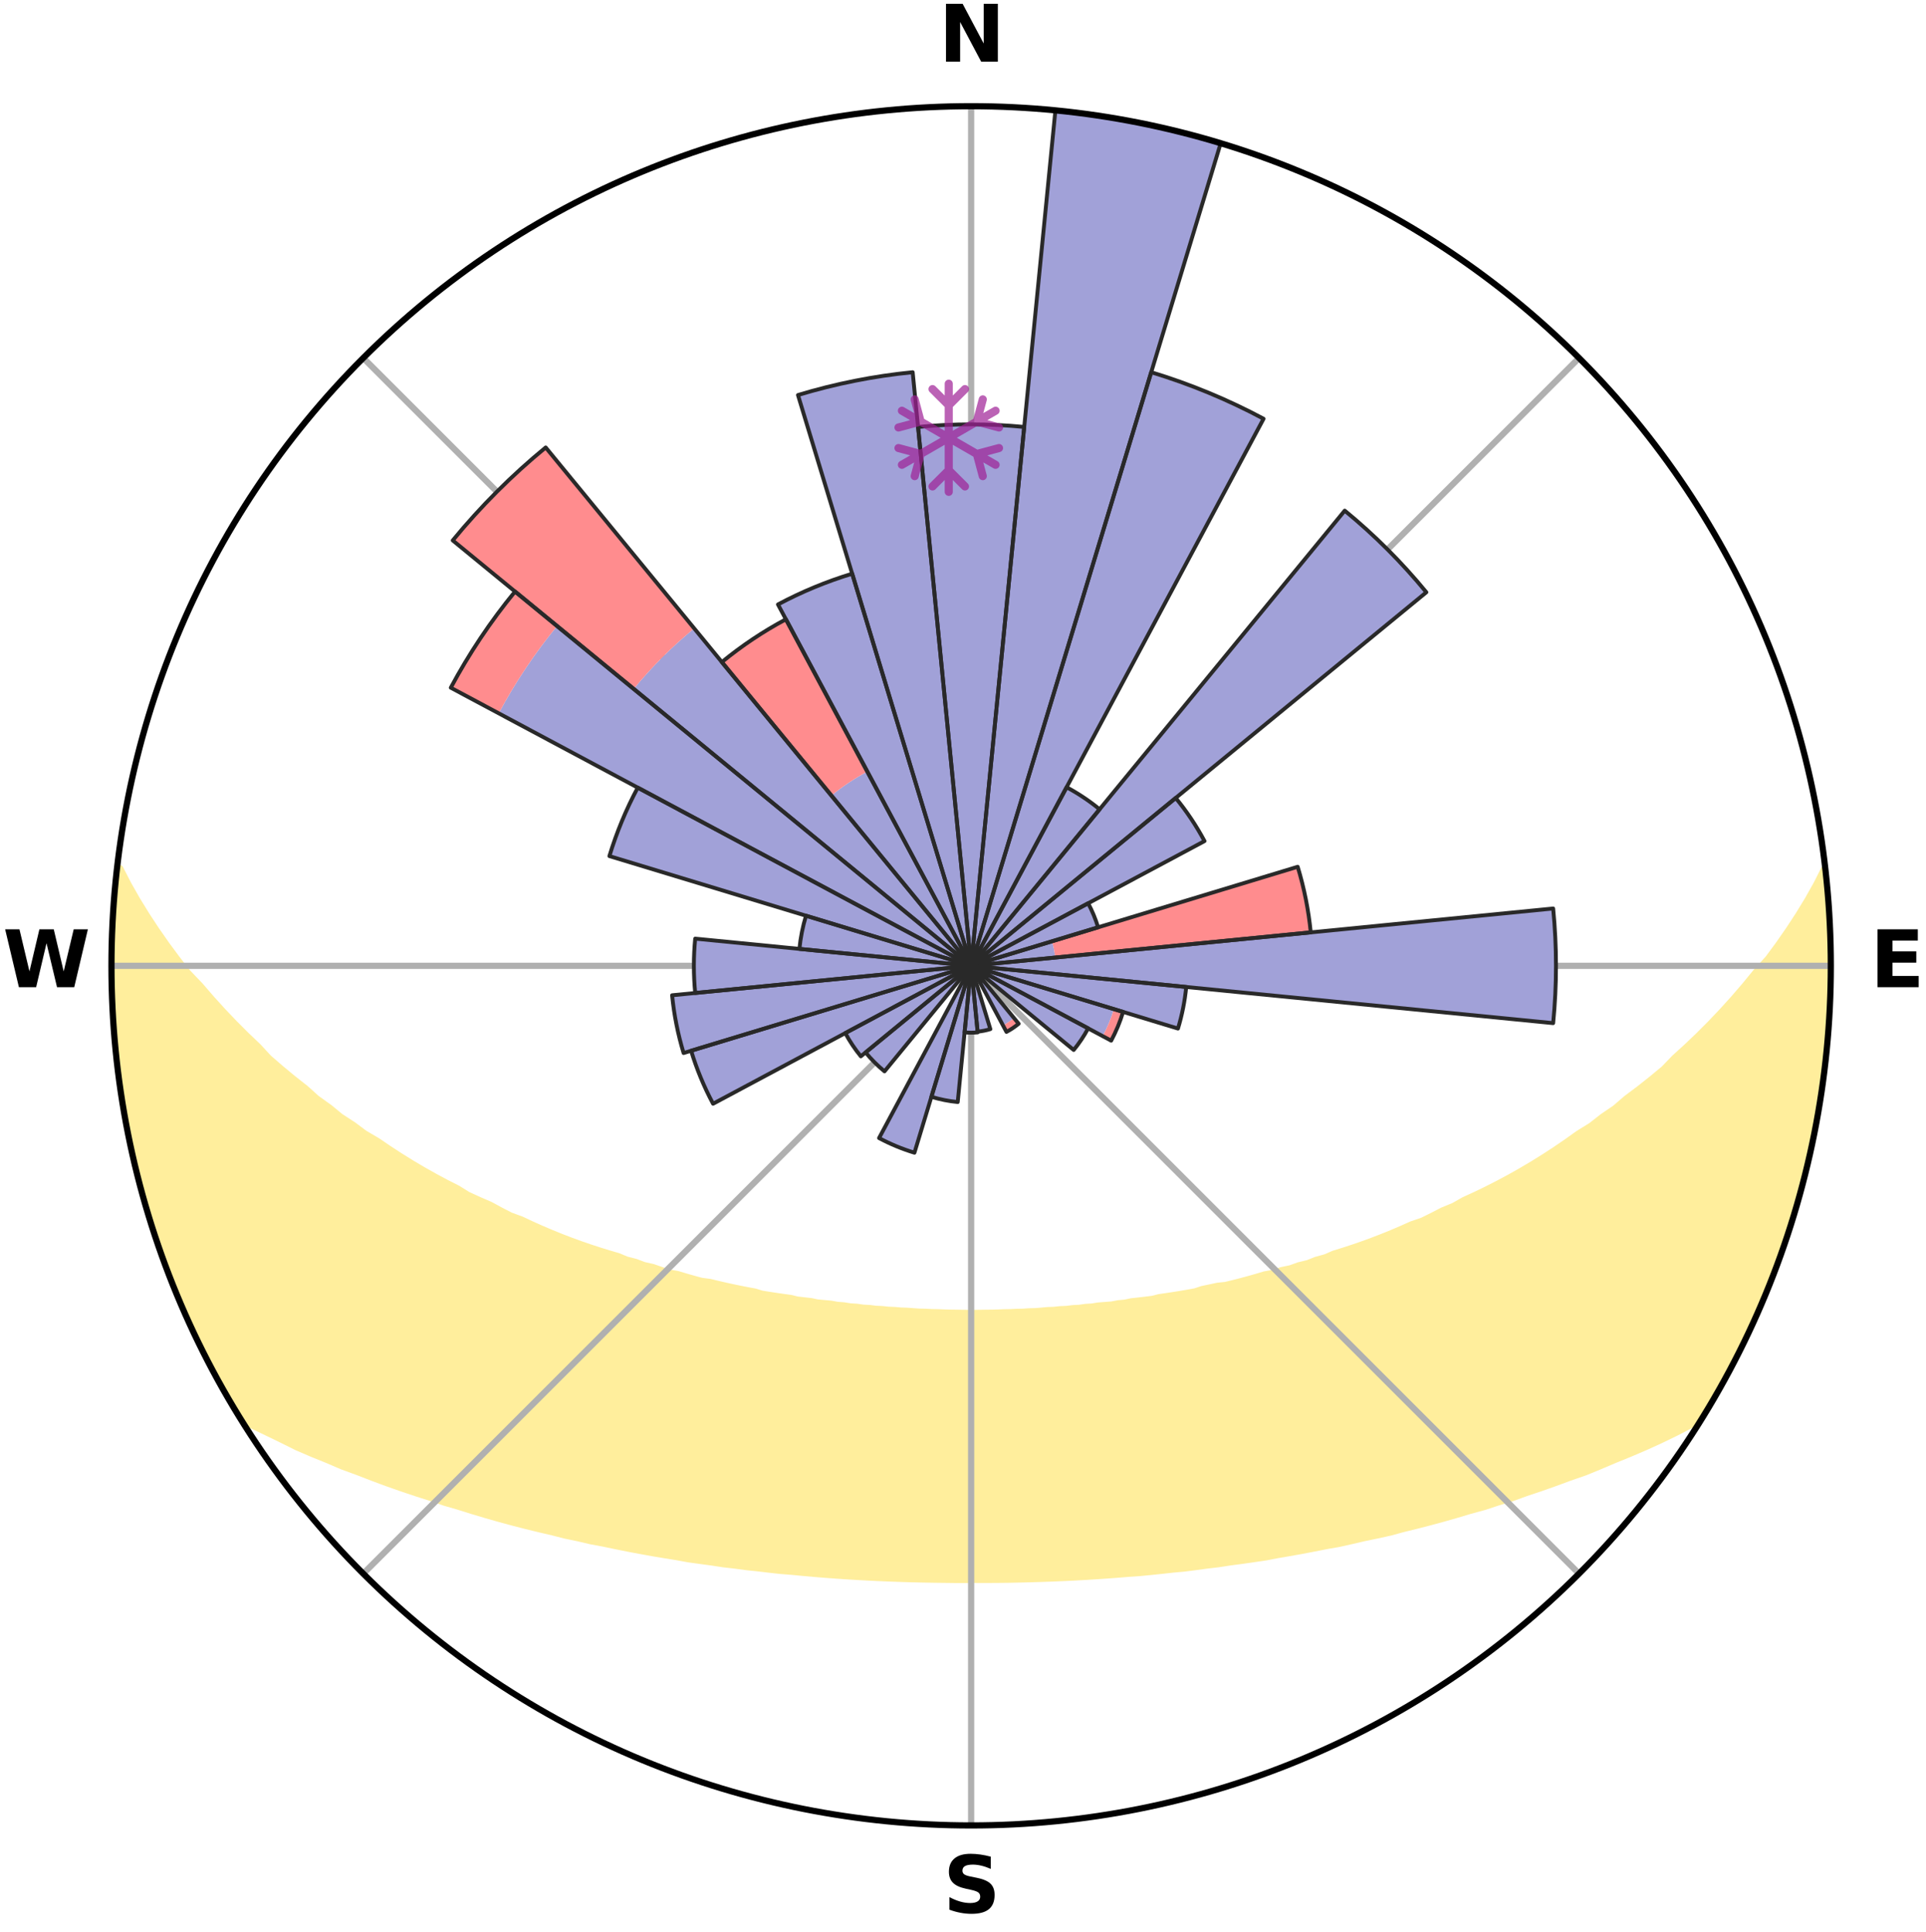 <?xml version="1.0" encoding="utf-8" standalone="no"?>
<!DOCTYPE svg PUBLIC "-//W3C//DTD SVG 1.1//EN"
  "http://www.w3.org/Graphics/SVG/1.1/DTD/svg11.dtd">
<svg xmlns:xlink="http://www.w3.org/1999/xlink" width="248.41pt" height="249.158pt" viewBox="0 0 248.41 249.158" xmlns="http://www.w3.org/2000/svg" version="1.1">
 <title>Ski Rose for Estación de esquí de Valdesquí</title>
 <defs>
  <style type="text/css">*{stroke-linejoin: round; stroke-linecap: butt}</style>
 </defs>
 <g id="figure_1">
  <g id="patch_1">
   <path d="M 0 249.158 
L 248.41 249.158 
L 248.41 0 
L 0 0 
z
" style="fill: #ffffff"/>
  </g>
  <g id="axes_1">
   <g id="patch_2">
    <path d="M 236.135 124.579 
C 236.135 110.018 233.267 95.599 227.695 82.147 
C 222.122 68.695 213.955 56.471 203.659 46.175 
C 193.363 35.879 181.139 27.711 167.687 22.139 
C 154.235 16.567 139.815 13.699 125.255 13.699 
C 110.694 13.699 96.275 16.567 82.823 22.139 
C 69.371 27.711 57.147 35.879 46.851 46.175 
C 36.555 56.471 28.387 68.695 22.815 82.147 
C 17.243 95.599 14.375 110.018 14.375 124.579 
C 14.375 139.14 17.243 153.559 22.815 167.011 
C 28.387 180.463 36.555 192.687 46.851 202.983 
C 57.147 213.279 69.371 221.447 82.823 227.019 
C 96.275 232.591 110.694 235.459 125.255 235.459 
C 139.815 235.459 154.235 232.591 167.687 227.019 
C 181.139 221.447 193.363 213.279 203.659 202.983 
C 213.955 192.687 222.122 180.463 227.695 167.011 
C 233.267 153.559 236.135 139.14 236.135 124.579 
M 125.255 124.579 
C 125.255 124.579 125.255 124.579 125.255 124.579 
C 125.255 124.579 125.255 124.579 125.255 124.579 
C 125.255 124.579 125.255 124.579 125.255 124.579 
C 125.255 124.579 125.255 124.579 125.255 124.579 
C 125.255 124.579 125.255 124.579 125.255 124.579 
C 125.255 124.579 125.255 124.579 125.255 124.579 
C 125.255 124.579 125.255 124.579 125.255 124.579 
C 125.255 124.579 125.255 124.579 125.255 124.579 
C 125.255 124.579 125.255 124.579 125.255 124.579 
C 125.255 124.579 125.255 124.579 125.255 124.579 
C 125.255 124.579 125.255 124.579 125.255 124.579 
C 125.255 124.579 125.255 124.579 125.255 124.579 
C 125.255 124.579 125.255 124.579 125.255 124.579 
C 125.255 124.579 125.255 124.579 125.255 124.579 
C 125.255 124.579 125.255 124.579 125.255 124.579 
C 125.255 124.579 125.255 124.579 125.255 124.579 
z
" style="fill: #ffffff"/>
   </g>
   <g id="PolyCollection_1">
    <defs>
     <path id="m18d6d40500" d="M 235.412 -137.13 
L 235.412 -137.13 
L 234.379 -135.087 
L 233.252 -133.079 
L 232.051 -131.111 
L 230.793 -129.187 
L 229.488 -127.308 
L 228.141 -125.477 
L 226.526 -123.695 
L 225.109 -121.964 
L 223.66 -120.283 
L 222.183 -118.651 
L 220.68 -117.069 
L 219.152 -115.538 
L 217.603 -114.057 
L 216.032 -112.628 
L 214.671 -111.216 
L 213.065 -109.885 
L 211.444 -108.605 
L 209.809 -107.376 
L 208.386 -106.149 
L 206.729 -105.019 
L 205.282 -103.883 
L 203.61 -102.849 
L 202.147 -101.803 
L 200.676 -100.799 
L 199.2 -99.837 
L 197.72 -98.918 
L 196.237 -98.04 
L 194.752 -97.203 
L 193.267 -96.408 
L 191.783 -95.652 
L 190.301 -94.936 
L 188.823 -94.258 
L 187.537 -93.526 
L 186.067 -92.922 
L 184.784 -92.257 
L 183.503 -91.624 
L 182.051 -91.123 
L 180.78 -90.553 
L 179.513 -90.013 
L 178.251 -89.502 
L 176.995 -89.019 
L 175.747 -88.563 
L 174.506 -88.135 
L 173.275 -87.732 
L 172.052 -87.355 
L 170.978 -86.888 
L 169.772 -86.558 
L 168.708 -86.135 
L 167.521 -85.849 
L 166.469 -85.469 
L 165.303 -85.224 
L 164.265 -84.882 
L 163.123 -84.674 
L 162.101 -84.369 
L 161.085 -84.081 
L 160.076 -83.809 
L 159.074 -83.553 
L 158.08 -83.313 
L 157.007 -83.199 
L 156.032 -82.986 
L 155.065 -82.787 
L 154.18 -82.492 
L 153.226 -82.319 
L 152.28 -82.157 
L 151.343 -82.007 
L 150.415 -81.866 
L 149.495 -81.735 
L 148.636 -81.516 
L 147.73 -81.405 
L 146.832 -81.301 
L 145.943 -81.204 
L 145.102 -81.028 
L 144.227 -80.946 
L 143.393 -80.789 
L 142.531 -80.722 
L 141.676 -80.659 
L 140.854 -80.527 
L 140.012 -80.475 
L 139.197 -80.36 
L 138.366 -80.317 
L 137.558 -80.217 
L 136.737 -80.182 
L 135.934 -80.096 
L 135.123 -80.067 
L 134.326 -79.994 
L 133.53 -79.929 
L 132.73 -79.91 
L 131.939 -79.857 
L 131.145 -79.841 
L 130.357 -79.8 
L 129.568 -79.787 
L 128.782 -79.756 
L 127.998 -79.733 
L 127.213 -79.726 
L 126.43 -79.712 
L 125.646 -79.706 
L 124.863 -79.707 
L 124.08 -79.714 
L 123.297 -79.728 
L 122.512 -79.737 
L 121.728 -79.761 
L 120.942 -79.793 
L 120.154 -79.807 
L 119.366 -79.849 
L 118.573 -79.867 
L 117.782 -79.92 
L 116.989 -79.981 
L 116.187 -80.007 
L 115.39 -80.08 
L 114.579 -80.111 
L 113.777 -80.197 
L 112.957 -80.234 
L 112.149 -80.335 
L 111.319 -80.379 
L 110.504 -80.495 
L 109.663 -80.548 
L 108.842 -80.68 
L 107.988 -80.744 
L 107.16 -80.894 
L 106.293 -80.971 
L 105.419 -81.053 
L 104.579 -81.23 
L 103.691 -81.328 
L 102.794 -81.432 
L 101.941 -81.641 
L 101.031 -81.764 
L 100.112 -81.896 
L 99.185 -82.037 
L 98.249 -82.188 
L 97.375 -82.457 
L 96.425 -82.632 
L 95.468 -82.819 
L 94.502 -83.019 
L 93.528 -83.232 
L 92.547 -83.459 
L 91.557 -83.701 
L 90.463 -83.843 
L 89.456 -84.115 
L 88.441 -84.404 
L 87.42 -84.71 
L 86.28 -84.917 
L 85.243 -85.259 
L 84.201 -85.62 
L 83.028 -85.885 
L 81.973 -86.286 
L 80.78 -86.594 
L 79.714 -87.038 
L 78.503 -87.391 
L 77.282 -87.768 
L 76.051 -88.17 
L 74.813 -88.599 
L 73.566 -89.054 
L 72.312 -89.537 
L 71.052 -90.048 
L 69.786 -90.588 
L 68.516 -91.157 
L 67.243 -91.757 
L 65.787 -92.291 
L 64.506 -92.955 
L 63.223 -93.651 
L 61.753 -94.29 
L 60.277 -94.967 
L 58.992 -95.767 
L 57.513 -96.519 
L 56.033 -97.312 
L 54.552 -98.144 
L 53.074 -99.018 
L 51.598 -99.934 
L 50.126 -100.891 
L 48.66 -101.891 
L 46.985 -102.873 
L 45.533 -103.961 
L 43.87 -105.04 
L 42.437 -106.219 
L 40.794 -107.395 
L 39.386 -108.664 
L 37.769 -109.939 
L 36.166 -111.265 
L 34.58 -112.641 
L 33.241 -114.095 
L 31.694 -115.57 
L 30.17 -117.096 
L 28.669 -118.672 
L 27.195 -120.298 
L 25.748 -121.973 
L 24.102 -123.696 
L 22.72 -125.474 
L 21.374 -127.299 
L 20.068 -129.172 
L 18.809 -131.09 
L 17.604 -133.051 
L 16.467 -135.054 
L 15.42 -137.093 
L 15.218 -137.116 
L 15.218 -137.116 
L 14.995 -135.196 
L 14.804 -133.272 
L 14.646 -131.344 
L 14.52 -129.414 
L 14.427 -127.481 
L 14.38 -125.547 
L 14.554 -123.613 
L 14.557 -121.68 
L 14.592 -119.747 
L 14.657 -117.815 
L 14.753 -115.882 
L 14.901 -113.953 
L 15.235 -112.044 
L 15.421 -110.119 
L 15.636 -108.196 
L 15.91 -106.281 
L 16.351 -104.395 
L 16.654 -102.484 
L 17.023 -100.585 
L 17.544 -98.72 
L 17.937 -96.825 
L 18.549 -94.987 
L 19.001 -93.105 
L 19.526 -91.243 
L 20.14 -89.408 
L 20.864 -87.612 
L 21.439 -85.764 
L 22.178 -83.976 
L 22.816 -82.148 
L 23.618 -80.386 
L 24.365 -78.601 
L 25.199 -76.855 
L 26.081 -75.133 
L 26.905 -73.382 
L 27.862 -71.699 
L 28.774 -69.993 
L 29.745 -68.319 
L 30.721 -66.649 
L 32.417 -65.435 
L 34.437 -64.468 
L 36.407 -63.515 
L 38.313 -62.564 
L 40.297 -61.713 
L 42.278 -60.909 
L 44.182 -60.091 
L 46.152 -59.372 
L 48.047 -58.637 
L 49.93 -57.937 
L 51.808 -57.277 
L 53.672 -56.649 
L 55.528 -56.059 
L 57.314 -55.442 
L 59.144 -54.912 
L 60.908 -54.357 
L 62.663 -53.832 
L 64.406 -53.335 
L 66.139 -52.865 
L 67.859 -52.423 
L 69.567 -52.005 
L 71.262 -51.612 
L 72.906 -51.189 
L 74.577 -50.843 
L 76.197 -50.461 
L 77.842 -50.156 
L 79.443 -49.821 
L 81.03 -49.501 
L 82.61 -49.204 
L 84.176 -48.921 
L 85.734 -48.661 
L 87.279 -48.411 
L 88.793 -48.134 
L 90.32 -47.922 
L 91.835 -47.719 
L 93.323 -47.489 
L 94.821 -47.319 
L 96.294 -47.119 
L 97.771 -46.966 
L 99.228 -46.792 
L 100.678 -46.631 
L 102.132 -46.518 
L 103.568 -46.38 
L 104.998 -46.253 
L 106.422 -46.137 
L 107.841 -46.031 
L 109.255 -45.936 
L 110.663 -45.851 
L 112.068 -45.775 
L 113.467 -45.708 
L 114.864 -45.65 
L 116.256 -45.601 
L 117.646 -45.559 
L 119.033 -45.526 
L 120.418 -45.501 
L 121.801 -45.484 
L 123.183 -45.466 
L 124.564 -45.466 
L 125.945 -45.469 
L 127.326 -45.471 
L 128.708 -45.479 
L 130.092 -45.495 
L 131.477 -45.525 
L 132.864 -45.559 
L 134.253 -45.601 
L 135.646 -45.651 
L 137.042 -45.709 
L 138.442 -45.776 
L 139.846 -45.853 
L 141.254 -45.939 
L 142.668 -46.035 
L 144.086 -46.14 
L 145.51 -46.257 
L 146.948 -46.357 
L 148.385 -46.494 
L 149.828 -46.643 
L 151.278 -46.805 
L 152.749 -46.939 
L 154.214 -47.126 
L 155.685 -47.326 
L 157.18 -47.504 
L 158.668 -47.733 
L 160.185 -47.931 
L 161.71 -48.15 
L 163.248 -48.376 
L 164.77 -48.67 
L 166.325 -48.937 
L 167.894 -49.215 
L 169.47 -49.517 
L 171.06 -49.832 
L 172.693 -50.117 
L 174.301 -50.478 
L 175.924 -50.855 
L 177.595 -51.201 
L 179.278 -51.571 
L 180.929 -52.023 
L 182.637 -52.44 
L 184.357 -52.883 
L 186.088 -53.352 
L 187.831 -53.849 
L 189.585 -54.375 
L 191.407 -54.869 
L 193.183 -55.455 
L 195.025 -56.017 
L 196.819 -56.667 
L 198.687 -57.291 
L 200.56 -57.955 
L 202.447 -58.651 
L 204.409 -59.33 
L 206.307 -60.108 
L 208.214 -60.922 
L 210.196 -61.726 
L 212.179 -62.577 
L 214.159 -63.477 
L 216.128 -64.431 
L 218.074 -65.446 
L 219.786 -66.65 
L 220.78 -68.311 
L 221.711 -70.007 
L 222.66 -71.693 
L 223.589 -73.39 
L 224.445 -75.125 
L 225.298 -76.861 
L 226.102 -78.621 
L 226.935 -80.367 
L 227.55 -82.207 
L 228.269 -84.001 
L 229.098 -85.754 
L 229.736 -87.58 
L 230.269 -89.442 
L 230.963 -91.249 
L 231.554 -93.092 
L 232.026 -94.969 
L 232.581 -96.823 
L 233.01 -98.709 
L 233.468 -100.589 
L 233.882 -102.479 
L 234.252 -104.378 
L 234.579 -106.284 
L 234.863 -108.198 
L 235.105 -110.117 
L 235.306 -112.04 
L 235.589 -113.955 
L 235.789 -115.88 
L 235.871 -117.813 
L 235.915 -119.748 
L 236.054 -121.678 
L 236.096 -123.612 
L 236.031 -125.546 
L 236.067 -127.481 
L 236.003 -129.414 
L 235.838 -131.343 
L 235.773 -133.277 
L 235.543 -135.199 
L 235.412 -137.13 
z
" style="stroke: #ffee9c"/>
    </defs>
    <g clip-path="url(#pca55849719)">
     <use xlink:href="#m18d6d40500" x="0" y="249.158" style="fill: #ffee9c; stroke: #ffee9c"/>
    </g>
   </g>
   <g id="matplotlib.axis_1">
    <g id="xtick_1">
     <g id="line2d_1">
      <path d="M 125.255 124.579 
L 125.255 13.699 
" clip-path="url(#pca55849719)" style="fill: none; stroke: #b0b0b0; stroke-width: 0.8; stroke-linecap: square"/>
     </g>
     <g id="text_1">
      <!-- N -->
      <g transform="translate(121.07 7.958) scale(0.1 -0.1)">
       <defs>
        <path id="DejaVuSans-Bold-4e" d="M 588 4666 
L 1931 4666 
L 3628 1466 
L 3628 4666 
L 4769 4666 
L 4769 0 
L 3425 0 
L 1728 3200 
L 1728 0 
L 588 0 
L 588 4666 
z
" transform="scale(0.016)"/>
       </defs>
       <use xlink:href="#DejaVuSans-Bold-4e"/>
      </g>
     </g>
    </g>
    <g id="xtick_2">
     <g id="line2d_2">
      <path d="M 125.255 124.579 
L 203.659 46.175 
" clip-path="url(#pca55849719)" style="fill: none; stroke: #b0b0b0; stroke-width: 0.8; stroke-linecap: square"/>
     </g>
    </g>
    <g id="xtick_3">
     <g id="line2d_3">
      <path d="M 125.255 124.579 
L 236.135 124.579 
" clip-path="url(#pca55849719)" style="fill: none; stroke: #b0b0b0; stroke-width: 0.8; stroke-linecap: square"/>
     </g>
     <g id="text_2">
      <!-- E -->
      <g transform="translate(241.219 127.338) scale(0.1 -0.1)">
       <defs>
        <path id="DejaVuSans-Bold-45" d="M 588 4666 
L 3834 4666 
L 3834 3756 
L 1791 3756 
L 1791 2888 
L 3713 2888 
L 3713 1978 
L 1791 1978 
L 1791 909 
L 3903 909 
L 3903 0 
L 588 0 
L 588 4666 
z
" transform="scale(0.016)"/>
       </defs>
       <use xlink:href="#DejaVuSans-Bold-45"/>
      </g>
     </g>
    </g>
    <g id="xtick_4">
     <g id="line2d_4">
      <path d="M 125.255 124.579 
L 203.659 202.983 
" clip-path="url(#pca55849719)" style="fill: none; stroke: #b0b0b0; stroke-width: 0.8; stroke-linecap: square"/>
     </g>
    </g>
    <g id="xtick_5">
     <g id="line2d_5">
      <path d="M 125.255 124.579 
L 125.255 235.459 
" clip-path="url(#pca55849719)" style="fill: none; stroke: #b0b0b0; stroke-width: 0.8; stroke-linecap: square"/>
     </g>
     <g id="text_3">
      <!-- S -->
      <g transform="translate(121.654 246.718) scale(0.1 -0.1)">
       <defs>
        <path id="DejaVuSans-Bold-53" d="M 3834 4519 
L 3834 3531 
Q 3450 3703 3084 3790 
Q 2719 3878 2394 3878 
Q 1963 3878 1756 3759 
Q 1550 3641 1550 3391 
Q 1550 3203 1689 3098 
Q 1828 2994 2194 2919 
L 2706 2816 
Q 3484 2659 3812 2340 
Q 4141 2022 4141 1434 
Q 4141 663 3683 286 
Q 3225 -91 2284 -91 
Q 1841 -91 1394 -6 
Q 947 78 500 244 
L 500 1259 
Q 947 1022 1364 901 
Q 1781 781 2169 781 
Q 2563 781 2772 912 
Q 2981 1044 2981 1288 
Q 2981 1506 2839 1625 
Q 2697 1744 2272 1838 
L 1806 1941 
Q 1106 2091 782 2419 
Q 459 2747 459 3303 
Q 459 4000 909 4375 
Q 1359 4750 2203 4750 
Q 2588 4750 2994 4692 
Q 3400 4634 3834 4519 
z
" transform="scale(0.016)"/>
       </defs>
       <use xlink:href="#DejaVuSans-Bold-53"/>
      </g>
     </g>
    </g>
    <g id="xtick_6">
     <g id="line2d_6">
      <path d="M 125.255 124.579 
L 46.851 202.983 
" clip-path="url(#pca55849719)" style="fill: none; stroke: #b0b0b0; stroke-width: 0.8; stroke-linecap: square"/>
     </g>
    </g>
    <g id="xtick_7">
     <g id="line2d_7">
      <path d="M 125.255 124.579 
L 14.375 124.579 
" clip-path="url(#pca55849719)" style="fill: none; stroke: #b0b0b0; stroke-width: 0.8; stroke-linecap: square"/>
     </g>
     <g id="text_4">
      <!-- W -->
      <g transform="translate(0.36 127.338) scale(0.1 -0.1)">
       <defs>
        <path id="DejaVuSans-Bold-57" d="M 191 4666 
L 1344 4666 
L 2150 1275 
L 2950 4666 
L 4109 4666 
L 4909 1275 
L 5716 4666 
L 6859 4666 
L 5759 0 
L 4372 0 
L 3525 3547 
L 2688 0 
L 1300 0 
L 191 4666 
z
" transform="scale(0.016)"/>
       </defs>
       <use xlink:href="#DejaVuSans-Bold-57"/>
      </g>
     </g>
    </g>
    <g id="xtick_8">
     <g id="line2d_8">
      <path d="M 125.255 124.579 
L 46.851 46.175 
" clip-path="url(#pca55849719)" style="fill: none; stroke: #b0b0b0; stroke-width: 0.8; stroke-linecap: square"/>
     </g>
    </g>
   </g>
   <g id="matplotlib.axis_2"/>
   <g id="patch_3">
    <path d="M 125.255 124.579 
C 125.255 124.579 125.255 124.579 125.255 124.579 
C 125.255 124.579 125.255 124.579 125.255 124.579 
L 125.255 124.579 
C 125.255 124.579 125.255 124.579 125.255 124.579 
C 125.255 124.579 125.255 124.579 125.255 124.579 
z
" clip-path="url(#pca55849719)" style="fill: #d9d9d9"/>
   </g>
   <g id="patch_4">
    <path d="M 125.255 124.579 
C 125.255 124.579 125.255 124.579 125.255 124.579 
C 125.255 124.579 125.255 124.579 125.255 124.579 
L 125.255 124.579 
C 125.255 124.579 125.255 124.579 125.255 124.579 
C 125.255 124.579 125.255 124.579 125.255 124.579 
z
" clip-path="url(#pca55849719)" style="fill: #d9d9d9"/>
   </g>
   <g id="patch_5">
    <path d="M 125.255 124.579 
C 125.255 124.579 125.255 124.579 125.255 124.579 
C 125.255 124.579 125.255 124.579 125.255 124.579 
L 125.255 124.579 
C 125.255 124.579 125.255 124.579 125.255 124.579 
C 125.255 124.579 125.255 124.579 125.255 124.579 
z
" clip-path="url(#pca55849719)" style="fill: #d9d9d9"/>
   </g>
   <g id="patch_6">
    <path d="M 125.255 124.579 
C 125.255 124.579 125.255 124.579 125.255 124.579 
C 125.255 124.579 125.255 124.579 125.255 124.579 
L 125.255 124.579 
C 125.255 124.579 125.255 124.579 125.255 124.579 
C 125.255 124.579 125.255 124.579 125.255 124.579 
z
" clip-path="url(#pca55849719)" style="fill: #d9d9d9"/>
   </g>
   <g id="patch_7">
    <path d="M 125.255 124.579 
C 125.255 124.579 125.255 124.579 125.255 124.579 
C 125.255 124.579 125.255 124.579 125.255 124.579 
L 125.255 124.579 
C 125.255 124.579 125.255 124.579 125.255 124.579 
C 125.255 124.579 125.255 124.579 125.255 124.579 
z
" clip-path="url(#pca55849719)" style="fill: #d9d9d9"/>
   </g>
   <g id="patch_8">
    <path d="M 125.255 124.579 
C 125.255 124.579 125.255 124.579 125.255 124.579 
C 125.255 124.579 125.255 124.579 125.255 124.579 
L 125.255 124.579 
C 125.255 124.579 125.255 124.579 125.255 124.579 
C 125.255 124.579 125.255 124.579 125.255 124.579 
z
" clip-path="url(#pca55849719)" style="fill: #d9d9d9"/>
   </g>
   <g id="patch_9">
    <path d="M 125.255 124.579 
C 125.255 124.579 125.255 124.579 125.255 124.579 
C 125.255 124.579 125.255 124.579 125.255 124.579 
L 125.255 124.579 
C 125.255 124.579 125.255 124.579 125.255 124.579 
C 125.255 124.579 125.255 124.579 125.255 124.579 
z
" clip-path="url(#pca55849719)" style="fill: #d9d9d9"/>
   </g>
   <g id="patch_10">
    <path d="M 125.255 124.579 
C 125.255 124.579 125.255 124.579 125.255 124.579 
C 125.255 124.579 125.255 124.579 125.255 124.579 
L 125.255 124.579 
C 125.255 124.579 125.255 124.579 125.255 124.579 
C 125.255 124.579 125.255 124.579 125.255 124.579 
z
" clip-path="url(#pca55849719)" style="fill: #d9d9d9"/>
   </g>
   <g id="patch_11">
    <path d="M 125.255 124.579 
C 125.255 124.579 125.255 124.579 125.255 124.579 
C 125.255 124.579 125.255 124.579 125.255 124.579 
L 125.255 124.579 
C 125.255 124.579 125.255 124.579 125.255 124.579 
C 125.255 124.579 125.255 124.579 125.255 124.579 
z
" clip-path="url(#pca55849719)" style="fill: #d9d9d9"/>
   </g>
   <g id="patch_12">
    <path d="M 125.255 124.579 
C 125.255 124.579 125.255 124.579 125.255 124.579 
C 125.255 124.579 125.255 124.579 125.255 124.579 
L 125.255 124.579 
C 125.255 124.579 125.255 124.579 125.255 124.579 
C 125.255 124.579 125.255 124.579 125.255 124.579 
z
" clip-path="url(#pca55849719)" style="fill: #d9d9d9"/>
   </g>
   <g id="patch_13">
    <path d="M 125.255 124.579 
C 125.255 124.579 125.255 124.579 125.255 124.579 
C 125.255 124.579 125.255 124.579 125.255 124.579 
L 125.255 124.579 
C 125.255 124.579 125.255 124.579 125.255 124.579 
C 125.255 124.579 125.255 124.579 125.255 124.579 
z
" clip-path="url(#pca55849719)" style="fill: #d9d9d9"/>
   </g>
   <g id="patch_14">
    <path d="M 125.255 124.579 
C 125.255 124.579 125.255 124.579 125.255 124.579 
C 125.255 124.579 125.255 124.579 125.255 124.579 
L 125.255 124.579 
C 125.255 124.579 125.255 124.579 125.255 124.579 
C 125.255 124.579 125.255 124.579 125.255 124.579 
z
" clip-path="url(#pca55849719)" style="fill: #d9d9d9"/>
   </g>
   <g id="patch_15">
    <path d="M 125.255 124.579 
C 125.255 124.579 125.255 124.579 125.255 124.579 
C 125.255 124.579 125.255 124.579 125.255 124.579 
L 125.255 124.579 
C 125.255 124.579 125.255 124.579 125.255 124.579 
C 125.255 124.579 125.255 124.579 125.255 124.579 
z
" clip-path="url(#pca55849719)" style="fill: #d9d9d9"/>
   </g>
   <g id="patch_16">
    <path d="M 125.255 124.579 
C 125.255 124.579 125.255 124.579 125.255 124.579 
C 125.255 124.579 125.255 124.579 125.255 124.579 
L 125.255 124.579 
C 125.255 124.579 125.255 124.579 125.255 124.579 
C 125.255 124.579 125.255 124.579 125.255 124.579 
z
" clip-path="url(#pca55849719)" style="fill: #d9d9d9"/>
   </g>
   <g id="patch_17">
    <path d="M 125.255 124.579 
C 125.255 124.579 125.255 124.579 125.255 124.579 
C 125.255 124.579 125.255 124.579 125.255 124.579 
L 125.255 124.579 
C 125.255 124.579 125.255 124.579 125.255 124.579 
C 125.255 124.579 125.255 124.579 125.255 124.579 
z
" clip-path="url(#pca55849719)" style="fill: #d9d9d9"/>
   </g>
   <g id="patch_18">
    <path d="M 125.255 124.579 
C 125.255 124.579 125.255 124.579 125.255 124.579 
C 125.255 124.579 125.255 124.579 125.255 124.579 
L 125.255 124.579 
C 125.255 124.579 125.255 124.579 125.255 124.579 
C 125.255 124.579 125.255 124.579 125.255 124.579 
z
" clip-path="url(#pca55849719)" style="fill: #d9d9d9"/>
   </g>
   <g id="patch_19">
    <path d="M 125.255 124.579 
C 125.255 124.579 125.255 124.579 125.255 124.579 
C 125.255 124.579 125.255 124.579 125.255 124.579 
L 125.255 124.579 
C 125.255 124.579 125.255 124.579 125.255 124.579 
C 125.255 124.579 125.255 124.579 125.255 124.579 
z
" clip-path="url(#pca55849719)" style="fill: #d9d9d9"/>
   </g>
   <g id="patch_20">
    <path d="M 125.255 124.579 
C 125.255 124.579 125.255 124.579 125.255 124.579 
C 125.255 124.579 125.255 124.579 125.255 124.579 
L 125.255 124.579 
C 125.255 124.579 125.255 124.579 125.255 124.579 
C 125.255 124.579 125.255 124.579 125.255 124.579 
z
" clip-path="url(#pca55849719)" style="fill: #d9d9d9"/>
   </g>
   <g id="patch_21">
    <path d="M 125.255 124.579 
C 125.255 124.579 125.255 124.579 125.255 124.579 
C 125.255 124.579 125.255 124.579 125.255 124.579 
L 125.255 124.579 
C 125.255 124.579 125.255 124.579 125.255 124.579 
C 125.255 124.579 125.255 124.579 125.255 124.579 
z
" clip-path="url(#pca55849719)" style="fill: #d9d9d9"/>
   </g>
   <g id="patch_22">
    <path d="M 125.255 124.579 
C 125.255 124.579 125.255 124.579 125.255 124.579 
C 125.255 124.579 125.255 124.579 125.255 124.579 
L 125.255 124.579 
C 125.255 124.579 125.255 124.579 125.255 124.579 
C 125.255 124.579 125.255 124.579 125.255 124.579 
z
" clip-path="url(#pca55849719)" style="fill: #d9d9d9"/>
   </g>
   <g id="patch_23">
    <path d="M 125.255 124.579 
C 125.255 124.579 125.255 124.579 125.255 124.579 
C 125.255 124.579 125.255 124.579 125.255 124.579 
L 125.255 124.579 
C 125.255 124.579 125.255 124.579 125.255 124.579 
C 125.255 124.579 125.255 124.579 125.255 124.579 
z
" clip-path="url(#pca55849719)" style="fill: #d9d9d9"/>
   </g>
   <g id="patch_24">
    <path d="M 125.255 124.579 
C 125.255 124.579 125.255 124.579 125.255 124.579 
C 125.255 124.579 125.255 124.579 125.255 124.579 
L 125.255 124.579 
C 125.255 124.579 125.255 124.579 125.255 124.579 
C 125.255 124.579 125.255 124.579 125.255 124.579 
z
" clip-path="url(#pca55849719)" style="fill: #d9d9d9"/>
   </g>
   <g id="patch_25">
    <path d="M 125.255 124.579 
C 125.255 124.579 125.255 124.579 125.255 124.579 
C 125.255 124.579 125.255 124.579 125.255 124.579 
L 125.255 124.579 
C 125.255 124.579 125.255 124.579 125.255 124.579 
C 125.255 124.579 125.255 124.579 125.255 124.579 
z
" clip-path="url(#pca55849719)" style="fill: #d9d9d9"/>
   </g>
   <g id="patch_26">
    <path d="M 125.255 124.579 
C 125.255 124.579 125.255 124.579 125.255 124.579 
C 125.255 124.579 125.255 124.579 125.255 124.579 
L 125.255 124.579 
C 125.255 124.579 125.255 124.579 125.255 124.579 
C 125.255 124.579 125.255 124.579 125.255 124.579 
z
" clip-path="url(#pca55849719)" style="fill: #d9d9d9"/>
   </g>
   <g id="patch_27">
    <path d="M 125.255 124.579 
C 125.255 124.579 125.255 124.579 125.255 124.579 
C 125.255 124.579 125.255 124.579 125.255 124.579 
L 125.255 124.579 
C 125.255 124.579 125.255 124.579 125.255 124.579 
C 125.255 124.579 125.255 124.579 125.255 124.579 
z
" clip-path="url(#pca55849719)" style="fill: #d9d9d9"/>
   </g>
   <g id="patch_28">
    <path d="M 125.255 124.579 
C 125.255 124.579 125.255 124.579 125.255 124.579 
C 125.255 124.579 125.255 124.579 125.255 124.579 
L 125.255 124.579 
C 125.255 124.579 125.255 124.579 125.255 124.579 
C 125.255 124.579 125.255 124.579 125.255 124.579 
z
" clip-path="url(#pca55849719)" style="fill: #d9d9d9"/>
   </g>
   <g id="patch_29">
    <path d="M 125.255 124.579 
C 125.255 124.579 125.255 124.579 125.255 124.579 
C 125.255 124.579 125.255 124.579 125.255 124.579 
L 125.255 124.579 
C 125.255 124.579 125.255 124.579 125.255 124.579 
C 125.255 124.579 125.255 124.579 125.255 124.579 
z
" clip-path="url(#pca55849719)" style="fill: #d9d9d9"/>
   </g>
   <g id="patch_30">
    <path d="M 125.255 124.579 
C 125.255 124.579 125.255 124.579 125.255 124.579 
C 125.255 124.579 125.255 124.579 125.255 124.579 
L 125.255 124.579 
C 125.255 124.579 125.255 124.579 125.255 124.579 
C 125.255 124.579 125.255 124.579 125.255 124.579 
z
" clip-path="url(#pca55849719)" style="fill: #d9d9d9"/>
   </g>
   <g id="patch_31">
    <path d="M 125.255 124.579 
C 125.255 124.579 125.255 124.579 125.255 124.579 
C 125.255 124.579 125.255 124.579 125.255 124.579 
L 125.255 124.579 
C 125.255 124.579 125.255 124.579 125.255 124.579 
C 125.255 124.579 125.255 124.579 125.255 124.579 
z
" clip-path="url(#pca55849719)" style="fill: #d9d9d9"/>
   </g>
   <g id="patch_32">
    <path d="M 125.255 124.579 
C 125.255 124.579 125.255 124.579 125.255 124.579 
C 125.255 124.579 125.255 124.579 125.255 124.579 
L 125.255 124.579 
C 125.255 124.579 125.255 124.579 125.255 124.579 
C 125.255 124.579 125.255 124.579 125.255 124.579 
z
" clip-path="url(#pca55849719)" style="fill: #d9d9d9"/>
   </g>
   <g id="patch_33">
    <path d="M 125.255 124.579 
C 125.255 124.579 125.255 124.579 125.255 124.579 
C 125.255 124.579 125.255 124.579 125.255 124.579 
L 125.255 124.579 
C 125.255 124.579 125.255 124.579 125.255 124.579 
C 125.255 124.579 125.255 124.579 125.255 124.579 
z
" clip-path="url(#pca55849719)" style="fill: #d9d9d9"/>
   </g>
   <g id="patch_34">
    <path d="M 125.255 124.579 
C 125.255 124.579 125.255 124.579 125.255 124.579 
C 125.255 124.579 125.255 124.579 125.255 124.579 
L 125.255 124.579 
C 125.255 124.579 125.255 124.579 125.255 124.579 
C 125.255 124.579 125.255 124.579 125.255 124.579 
z
" clip-path="url(#pca55849719)" style="fill: #d9d9d9"/>
   </g>
   <g id="patch_35">
    <path d="M 125.255 124.579 
C 125.255 124.579 125.255 124.579 125.255 124.579 
C 125.255 124.579 125.255 124.579 125.255 124.579 
L 132.101 55.074 
C 129.826 54.85 127.541 54.737 125.255 54.737 
C 122.969 54.737 120.684 54.85 118.409 55.074 
z
" clip-path="url(#pca55849719)" style="fill: #a1a1d8"/>
   </g>
   <g id="patch_36">
    <path d="M 125.255 124.579 
C 125.255 124.579 125.255 124.579 125.255 124.579 
C 125.255 124.579 125.255 124.579 125.255 124.579 
L 157.442 18.474 
C 153.969 17.42 150.446 16.538 146.886 15.83 
C 143.327 15.122 139.735 14.589 136.123 14.233 
z
" clip-path="url(#pca55849719)" style="fill: #a1a1d8"/>
   </g>
   <g id="patch_37">
    <path d="M 125.255 124.579 
C 125.255 124.579 125.255 124.579 125.255 124.579 
C 125.255 124.579 125.255 124.579 125.255 124.579 
L 162.874 54.198 
C 160.571 52.966 158.208 51.849 155.795 50.849 
C 153.381 49.85 150.921 48.969 148.421 48.211 
z
" clip-path="url(#pca55849719)" style="fill: #a1a1d8"/>
   </g>
   <g id="patch_38">
    <path d="M 125.255 124.579 
C 125.255 124.579 125.255 124.579 125.255 124.579 
C 125.255 124.579 125.255 124.579 125.255 124.579 
L 141.824 104.39 
C 141.163 103.847 140.476 103.338 139.765 102.863 
C 139.054 102.388 138.321 101.948 137.567 101.545 
z
" clip-path="url(#pca55849719)" style="fill: #a1a1d8"/>
   </g>
   <g id="patch_39">
    <path d="M 125.255 124.579 
C 125.255 124.579 125.255 124.579 125.255 124.579 
C 125.255 124.579 125.255 124.579 125.255 124.579 
L 183.968 76.395 
C 182.39 74.473 180.72 72.63 178.962 70.872 
C 177.204 69.114 175.361 67.443 173.439 65.866 
z
" clip-path="url(#pca55849719)" style="fill: #a1a1d8"/>
   </g>
   <g id="patch_40">
    <path d="M 125.255 124.579 
C 125.255 124.579 125.255 124.579 125.255 124.579 
C 125.255 124.579 125.255 124.579 125.255 124.579 
L 155.355 108.49 
C 154.828 107.505 154.254 106.546 153.633 105.617 
C 153.012 104.689 152.346 103.791 151.638 102.927 
z
" clip-path="url(#pca55849719)" style="fill: #a1a1d8"/>
   </g>
   <g id="patch_41">
    <path d="M 125.255 124.579 
C 125.255 124.579 125.255 124.579 125.255 124.579 
C 125.255 124.579 125.255 124.579 125.255 124.579 
L 141.629 119.612 
C 141.467 119.076 141.278 118.548 141.064 118.031 
C 140.849 117.513 140.61 117.007 140.346 116.513 
z
" clip-path="url(#pca55849719)" style="fill: #a1a1d8"/>
   </g>
   <g id="patch_42">
    <path d="M 125.255 124.579 
C 125.255 124.579 125.255 124.579 125.255 124.579 
C 125.255 124.579 125.255 124.579 125.255 124.579 
L 136.097 123.511 
C 136.062 123.156 136.01 122.803 135.941 122.454 
C 135.871 122.104 135.784 121.758 135.681 121.416 
z
" clip-path="url(#pca55849719)" style="fill: #a1a1d8"/>
   </g>
   <g id="patch_43">
    <path d="M 125.255 124.579 
C 125.255 124.579 125.255 124.579 125.255 124.579 
C 125.255 124.579 125.255 124.579 125.255 124.579 
L 200.322 131.973 
C 200.564 129.515 200.686 127.048 200.686 124.579 
C 200.686 122.11 200.564 119.643 200.322 117.186 
z
" clip-path="url(#pca55849719)" style="fill: #a1a1d8"/>
   </g>
   <g id="patch_44">
    <path d="M 125.255 124.579 
C 125.255 124.579 125.255 124.579 125.255 124.579 
C 125.255 124.579 125.255 124.579 125.255 124.579 
L 151.931 132.671 
C 152.196 131.798 152.418 130.912 152.596 130.018 
C 152.774 129.123 152.908 128.219 152.997 127.311 
z
" clip-path="url(#pca55849719)" style="fill: #a1a1d8"/>
   </g>
   <g id="patch_45">
    <path d="M 125.255 124.579 
C 125.255 124.579 125.255 124.579 125.255 124.579 
C 125.255 124.579 125.255 124.579 125.255 124.579 
L 142.227 133.651 
C 142.524 133.095 142.793 132.526 143.034 131.944 
C 143.275 131.362 143.488 130.768 143.671 130.165 
z
" clip-path="url(#pca55849719)" style="fill: #a1a1d8"/>
   </g>
   <g id="patch_46">
    <path d="M 125.255 124.579 
C 125.255 124.579 125.255 124.579 125.255 124.579 
C 125.255 124.579 125.255 124.579 125.255 124.579 
L 138.482 135.434 
C 138.837 135.001 139.171 134.551 139.482 134.086 
C 139.794 133.62 140.082 133.139 140.346 132.645 
z
" clip-path="url(#pca55849719)" style="fill: #a1a1d8"/>
   </g>
   <g id="patch_47">
    <path d="M 125.255 124.579 
C 125.255 124.579 125.255 124.579 125.255 124.579 
C 125.255 124.579 125.255 124.579 125.255 124.579 
L 126.637 126.263 
C 126.692 126.218 126.745 126.17 126.796 126.12 
C 126.846 126.069 126.894 126.017 126.939 125.961 
z
" clip-path="url(#pca55849719)" style="fill: #a1a1d8"/>
   </g>
   <g id="patch_48">
    <path d="M 125.255 124.579 
C 125.255 124.579 125.255 124.579 125.255 124.579 
C 125.255 124.579 125.255 124.579 125.255 124.579 
L 129.364 132.266 
C 129.615 132.131 129.86 131.985 130.097 131.826 
C 130.334 131.668 130.564 131.498 130.784 131.317 
z
" clip-path="url(#pca55849719)" style="fill: #a1a1d8"/>
   </g>
   <g id="patch_49">
    <path d="M 125.255 124.579 
C 125.255 124.579 125.255 124.579 125.255 124.579 
C 125.255 124.579 125.255 124.579 125.255 124.579 
L 125.255 124.579 
C 125.255 124.579 125.255 124.579 125.255 124.579 
C 125.255 124.579 125.255 124.579 125.255 124.579 
z
" clip-path="url(#pca55849719)" style="fill: #a1a1d8"/>
   </g>
   <g id="patch_50">
    <path d="M 125.255 124.579 
C 125.255 124.579 125.255 124.579 125.255 124.579 
C 125.255 124.579 125.255 124.579 125.255 124.579 
L 126.091 133.071 
C 126.369 133.043 126.646 133.002 126.919 132.948 
C 127.193 132.893 127.464 132.825 127.732 132.744 
z
" clip-path="url(#pca55849719)" style="fill: #a1a1d8"/>
   </g>
   <g id="patch_51">
    <path d="M 125.255 124.579 
C 125.255 124.579 125.255 124.579 125.255 124.579 
C 125.255 124.579 125.255 124.579 125.255 124.579 
L 124.409 133.162 
C 124.69 133.19 124.973 133.204 125.255 133.204 
C 125.537 133.204 125.819 133.19 126.1 133.162 
z
" clip-path="url(#pca55849719)" style="fill: #a1a1d8"/>
   </g>
   <g id="patch_52">
    <path d="M 125.255 124.579 
C 125.255 124.579 125.255 124.579 125.255 124.579 
C 125.255 124.579 125.255 124.579 125.255 124.579 
L 120.129 141.476 
C 120.682 141.644 121.243 141.785 121.81 141.897 
C 122.377 142.01 122.949 142.095 123.524 142.152 
z
" clip-path="url(#pca55849719)" style="fill: #a1a1d8"/>
   </g>
   <g id="patch_53">
    <path d="M 125.255 124.579 
C 125.255 124.579 125.255 124.579 125.255 124.579 
C 125.255 124.579 125.255 124.579 125.255 124.579 
L 113.379 146.797 
C 114.106 147.186 114.852 147.538 115.614 147.854 
C 116.376 148.169 117.153 148.447 117.942 148.687 
z
" clip-path="url(#pca55849719)" style="fill: #a1a1d8"/>
   </g>
   <g id="patch_54">
    <path d="M 125.255 124.579 
C 125.255 124.579 125.255 124.579 125.255 124.579 
C 125.255 124.579 125.255 124.579 125.255 124.579 
L 125.255 124.579 
C 125.255 124.579 125.255 124.579 125.255 124.579 
C 125.255 124.579 125.255 124.579 125.255 124.579 
z
" clip-path="url(#pca55849719)" style="fill: #a1a1d8"/>
   </g>
   <g id="patch_55">
    <path d="M 125.255 124.579 
C 125.255 124.579 125.255 124.579 125.255 124.579 
C 125.255 124.579 125.255 124.579 125.255 124.579 
L 111.64 135.752 
C 112.006 136.198 112.393 136.626 112.801 137.033 
C 113.208 137.441 113.636 137.828 114.081 138.194 
z
" clip-path="url(#pca55849719)" style="fill: #a1a1d8"/>
   </g>
   <g id="patch_56">
    <path d="M 125.255 124.579 
C 125.255 124.579 125.255 124.579 125.255 124.579 
C 125.255 124.579 125.255 124.579 125.255 124.579 
L 109.024 133.255 
C 109.308 133.786 109.618 134.303 109.953 134.804 
C 110.287 135.304 110.646 135.789 111.029 136.254 
z
" clip-path="url(#pca55849719)" style="fill: #a1a1d8"/>
   </g>
   <g id="patch_57">
    <path d="M 125.255 124.579 
C 125.255 124.579 125.255 124.579 125.255 124.579 
C 125.255 124.579 125.255 124.579 125.255 124.579 
L 89.138 135.535 
C 89.497 136.717 89.913 137.881 90.386 139.022 
C 90.859 140.163 91.387 141.281 91.97 142.37 
z
" clip-path="url(#pca55849719)" style="fill: #a1a1d8"/>
   </g>
   <g id="patch_58">
    <path d="M 125.255 124.579 
C 125.255 124.579 125.255 124.579 125.255 124.579 
C 125.255 124.579 125.255 124.579 125.255 124.579 
L 86.686 128.378 
C 86.81 129.64 86.997 130.896 87.244 132.14 
C 87.492 133.384 87.8 134.615 88.168 135.829 
z
" clip-path="url(#pca55849719)" style="fill: #a1a1d8"/>
   </g>
   <g id="patch_59">
    <path d="M 125.255 124.579 
C 125.255 124.579 125.255 124.579 125.255 124.579 
C 125.255 124.579 125.255 124.579 125.255 124.579 
L 89.666 121.074 
C 89.552 122.239 89.494 123.409 89.494 124.579 
C 89.494 125.75 89.552 126.919 89.666 128.084 
z
" clip-path="url(#pca55849719)" style="fill: #a1a1d8"/>
   </g>
   <g id="patch_60">
    <path d="M 125.255 124.579 
C 125.255 124.579 125.255 124.579 125.255 124.579 
C 125.255 124.579 125.255 124.579 125.255 124.579 
L 103.956 118.118 
C 103.745 118.815 103.567 119.522 103.425 120.237 
C 103.283 120.951 103.176 121.672 103.105 122.397 
z
" clip-path="url(#pca55849719)" style="fill: #a1a1d8"/>
   </g>
   <g id="patch_61">
    <path d="M 125.255 124.579 
C 125.255 124.579 125.255 124.579 125.255 124.579 
C 125.255 124.579 125.255 124.579 125.255 124.579 
L 82.255 101.595 
C 81.503 103.003 80.82 104.446 80.21 105.921 
C 79.599 107.395 79.061 108.899 78.598 110.426 
z
" clip-path="url(#pca55849719)" style="fill: #a1a1d8"/>
   </g>
   <g id="patch_62">
    <path d="M 125.255 124.579 
C 125.255 124.579 125.255 124.579 125.255 124.579 
C 125.255 124.579 125.255 124.579 125.255 124.579 
L 71.848 80.749 
C 70.413 82.497 69.065 84.314 67.809 86.195 
C 66.552 88.075 65.389 90.016 64.323 92.01 
z
" clip-path="url(#pca55849719)" style="fill: #a1a1d8"/>
   </g>
   <g id="patch_63">
    <path d="M 125.255 124.579 
C 125.255 124.579 125.255 124.579 125.255 124.579 
C 125.255 124.579 125.255 124.579 125.255 124.579 
L 89.536 81.055 
C 88.111 82.225 86.745 83.463 85.442 84.766 
C 84.139 86.069 82.9 87.436 81.731 88.86 
z
" clip-path="url(#pca55849719)" style="fill: #a1a1d8"/>
   </g>
   <g id="patch_64">
    <path d="M 125.255 124.579 
C 125.255 124.579 125.255 124.579 125.255 124.579 
C 125.255 124.579 125.255 124.579 125.255 124.579 
L 111.862 99.523 
C 111.042 99.961 110.244 100.44 109.471 100.956 
C 108.697 101.473 107.95 102.027 107.231 102.617 
z
" clip-path="url(#pca55849719)" style="fill: #a1a1d8"/>
   </g>
   <g id="patch_65">
    <path d="M 125.255 124.579 
C 125.255 124.579 125.255 124.579 125.255 124.579 
C 125.255 124.579 125.255 124.579 125.255 124.579 
L 109.912 74.002 
C 108.257 74.504 106.627 75.087 105.029 75.749 
C 103.431 76.411 101.866 77.151 100.34 77.967 
z
" clip-path="url(#pca55849719)" style="fill: #a1a1d8"/>
   </g>
   <g id="patch_66">
    <path d="M 125.255 124.579 
C 125.255 124.579 125.255 124.579 125.255 124.579 
C 125.255 124.579 125.255 124.579 125.255 124.579 
L 117.714 48.013 
C 115.208 48.26 112.715 48.629 110.245 49.121 
C 107.775 49.612 105.331 50.224 102.921 50.955 
z
" clip-path="url(#pca55849719)" style="fill: #a1a1d8"/>
   </g>
   <g id="patch_67">
    <path d="M 118.409 55.074 
C 120.684 54.85 122.969 54.737 125.255 54.737 
C 127.541 54.737 129.826 54.85 132.101 55.074 
L 132.101 55.074 
C 129.826 54.85 127.541 54.737 125.255 54.737 
C 122.969 54.737 120.684 54.85 118.409 55.074 
z
" clip-path="url(#pca55849719)" style="fill: #ff8c8e"/>
   </g>
   <g id="patch_68">
    <path d="M 136.123 14.233 
C 139.735 14.589 143.327 15.122 146.886 15.83 
C 150.446 16.538 153.969 17.42 157.442 18.474 
L 157.442 18.474 
C 153.969 17.42 150.446 16.538 146.886 15.83 
C 143.327 15.122 139.735 14.589 136.123 14.233 
z
" clip-path="url(#pca55849719)" style="fill: #ff8c8e"/>
   </g>
   <g id="patch_69">
    <path d="M 148.421 48.211 
C 150.921 48.969 153.381 49.85 155.795 50.849 
C 158.208 51.849 160.571 52.966 162.874 54.198 
L 162.972 54.014 
C 160.663 52.78 158.294 51.659 155.874 50.657 
C 153.455 49.655 150.987 48.772 148.481 48.012 
z
" clip-path="url(#pca55849719)" style="fill: #ff8c8e"/>
   </g>
   <g id="patch_70">
    <path d="M 137.567 101.545 
C 138.321 101.948 139.054 102.388 139.765 102.863 
C 140.476 103.338 141.163 103.847 141.824 104.39 
L 141.824 104.39 
C 141.163 103.847 140.476 103.338 139.765 102.863 
C 139.054 102.388 138.321 101.948 137.567 101.545 
z
" clip-path="url(#pca55849719)" style="fill: #ff8c8e"/>
   </g>
   <g id="patch_71">
    <path d="M 173.439 65.866 
C 175.361 67.443 177.204 69.114 178.962 70.872 
C 180.72 72.63 182.39 74.473 183.968 76.395 
L 183.968 76.395 
C 182.39 74.473 180.72 72.63 178.962 70.872 
C 177.204 69.114 175.361 67.443 173.439 65.866 
z
" clip-path="url(#pca55849719)" style="fill: #ff8c8e"/>
   </g>
   <g id="patch_72">
    <path d="M 151.638 102.927 
C 152.346 103.791 153.012 104.689 153.633 105.617 
C 154.254 106.546 154.828 107.505 155.355 108.49 
L 155.355 108.49 
C 154.828 107.505 154.254 106.546 153.633 105.617 
C 153.012 104.689 152.346 103.791 151.638 102.927 
z
" clip-path="url(#pca55849719)" style="fill: #ff8c8e"/>
   </g>
   <g id="patch_73">
    <path d="M 140.346 116.513 
C 140.61 117.007 140.849 117.513 141.064 118.031 
C 141.278 118.548 141.467 119.076 141.629 119.612 
L 141.629 119.612 
C 141.467 119.076 141.278 118.548 141.064 118.031 
C 140.849 117.513 140.61 117.007 140.346 116.513 
z
" clip-path="url(#pca55849719)" style="fill: #ff8c8e"/>
   </g>
   <g id="patch_74">
    <path d="M 135.681 121.416 
C 135.784 121.758 135.871 122.104 135.941 122.454 
C 136.01 122.803 136.062 123.156 136.097 123.511 
L 169.057 120.265 
C 168.916 118.831 168.704 117.405 168.423 115.992 
C 168.142 114.579 167.792 113.181 167.373 111.803 
z
" clip-path="url(#pca55849719)" style="fill: #ff8c8e"/>
   </g>
   <g id="patch_75">
    <path d="M 200.322 117.186 
C 200.564 119.643 200.686 122.11 200.686 124.579 
C 200.686 127.048 200.564 129.515 200.322 131.973 
L 200.322 131.973 
C 200.564 129.515 200.686 127.048 200.686 124.579 
C 200.686 122.11 200.564 119.643 200.322 117.186 
z
" clip-path="url(#pca55849719)" style="fill: #ff8c8e"/>
   </g>
   <g id="patch_76">
    <path d="M 152.997 127.311 
C 152.908 128.219 152.774 129.123 152.596 130.018 
C 152.418 130.912 152.196 131.798 151.931 132.671 
L 151.931 132.671 
C 152.196 131.798 152.418 130.912 152.596 130.018 
C 152.774 129.123 152.908 128.219 152.997 127.311 
z
" clip-path="url(#pca55849719)" style="fill: #ff8c8e"/>
   </g>
   <g id="patch_77">
    <path d="M 143.671 130.165 
C 143.488 130.768 143.275 131.362 143.034 131.944 
C 142.793 132.526 142.524 133.095 142.227 133.651 
L 143.316 134.233 
C 143.632 133.642 143.919 133.036 144.176 132.416 
C 144.432 131.797 144.658 131.165 144.853 130.524 
z
" clip-path="url(#pca55849719)" style="fill: #ff8c8e"/>
   </g>
   <g id="patch_78">
    <path d="M 140.346 132.645 
C 140.082 133.139 139.794 133.62 139.482 134.086 
C 139.171 134.551 138.837 135.001 138.482 135.434 
L 138.482 135.434 
C 138.837 135.001 139.171 134.551 139.482 134.086 
C 139.794 133.62 140.082 133.139 140.346 132.645 
z
" clip-path="url(#pca55849719)" style="fill: #ff8c8e"/>
   </g>
   <g id="patch_79">
    <path d="M 126.939 125.961 
C 126.894 126.017 126.846 126.069 126.796 126.12 
C 126.745 126.17 126.692 126.218 126.637 126.263 
L 126.637 126.263 
C 126.692 126.218 126.745 126.17 126.796 126.12 
C 126.846 126.069 126.894 126.017 126.939 125.961 
z
" clip-path="url(#pca55849719)" style="fill: #ff8c8e"/>
   </g>
   <g id="patch_80">
    <path d="M 130.784 131.317 
C 130.564 131.498 130.334 131.668 130.097 131.826 
C 129.86 131.985 129.615 132.131 129.364 132.266 
L 129.81 133.101 
C 130.089 132.952 130.36 132.79 130.623 132.614 
C 130.886 132.438 131.141 132.25 131.385 132.049 
z
" clip-path="url(#pca55849719)" style="fill: #ff8c8e"/>
   </g>
   <g id="patch_81">
    <path d="M 125.255 124.579 
C 125.255 124.579 125.255 124.579 125.255 124.579 
C 125.255 124.579 125.255 124.579 125.255 124.579 
L 125.255 124.579 
C 125.255 124.579 125.255 124.579 125.255 124.579 
C 125.255 124.579 125.255 124.579 125.255 124.579 
z
" clip-path="url(#pca55849719)" style="fill: #ff8c8e"/>
   </g>
   <g id="patch_82">
    <path d="M 127.732 132.744 
C 127.464 132.825 127.193 132.893 126.919 132.948 
C 126.646 133.002 126.369 133.043 126.091 133.071 
L 126.091 133.071 
C 126.369 133.043 126.646 133.002 126.919 132.948 
C 127.193 132.893 127.464 132.825 127.732 132.744 
z
" clip-path="url(#pca55849719)" style="fill: #ff8c8e"/>
   </g>
   <g id="patch_83">
    <path d="M 126.1 133.162 
C 125.819 133.19 125.537 133.204 125.255 133.204 
C 124.973 133.204 124.69 133.19 124.409 133.162 
L 124.409 133.162 
C 124.69 133.19 124.973 133.204 125.255 133.204 
C 125.537 133.204 125.819 133.19 126.1 133.162 
z
" clip-path="url(#pca55849719)" style="fill: #ff8c8e"/>
   </g>
   <g id="patch_84">
    <path d="M 123.524 142.152 
C 122.949 142.095 122.377 142.01 121.81 141.897 
C 121.243 141.785 120.682 141.644 120.129 141.476 
L 120.129 141.476 
C 120.682 141.644 121.243 141.785 121.81 141.897 
C 122.377 142.01 122.949 142.095 123.524 142.152 
z
" clip-path="url(#pca55849719)" style="fill: #ff8c8e"/>
   </g>
   <g id="patch_85">
    <path d="M 117.942 148.687 
C 117.153 148.447 116.376 148.169 115.614 147.854 
C 114.852 147.538 114.106 147.186 113.379 146.797 
L 113.379 146.797 
C 114.106 147.186 114.852 147.538 115.614 147.854 
C 116.376 148.169 117.153 148.447 117.942 148.687 
z
" clip-path="url(#pca55849719)" style="fill: #ff8c8e"/>
   </g>
   <g id="patch_86">
    <path d="M 125.255 124.579 
C 125.255 124.579 125.255 124.579 125.255 124.579 
C 125.255 124.579 125.255 124.579 125.255 124.579 
L 125.255 124.579 
C 125.255 124.579 125.255 124.579 125.255 124.579 
C 125.255 124.579 125.255 124.579 125.255 124.579 
z
" clip-path="url(#pca55849719)" style="fill: #ff8c8e"/>
   </g>
   <g id="patch_87">
    <path d="M 114.081 138.194 
C 113.636 137.828 113.208 137.441 112.801 137.033 
C 112.393 136.626 112.006 136.198 111.64 135.752 
L 111.64 135.752 
C 112.006 136.198 112.393 136.626 112.801 137.033 
C 113.208 137.441 113.636 137.828 114.081 138.194 
z
" clip-path="url(#pca55849719)" style="fill: #ff8c8e"/>
   </g>
   <g id="patch_88">
    <path d="M 111.029 136.254 
C 110.646 135.789 110.287 135.304 109.953 134.804 
C 109.618 134.303 109.308 133.786 109.024 133.255 
L 109.024 133.255 
C 109.308 133.786 109.618 134.303 109.953 134.804 
C 110.287 135.304 110.646 135.789 111.029 136.254 
z
" clip-path="url(#pca55849719)" style="fill: #ff8c8e"/>
   </g>
   <g id="patch_89">
    <path d="M 91.97 142.37 
C 91.387 141.281 90.859 140.163 90.386 139.022 
C 89.913 137.881 89.497 136.717 89.138 135.535 
L 89.138 135.535 
C 89.497 136.717 89.913 137.881 90.386 139.022 
C 90.859 140.163 91.387 141.281 91.97 142.37 
z
" clip-path="url(#pca55849719)" style="fill: #ff8c8e"/>
   </g>
   <g id="patch_90">
    <path d="M 88.168 135.829 
C 87.8 134.615 87.492 133.384 87.244 132.14 
C 86.997 130.896 86.81 129.64 86.686 128.378 
L 86.686 128.378 
C 86.81 129.64 86.997 130.896 87.244 132.14 
C 87.492 133.384 87.8 134.615 88.168 135.829 
z
" clip-path="url(#pca55849719)" style="fill: #ff8c8e"/>
   </g>
   <g id="patch_91">
    <path d="M 89.666 128.084 
C 89.552 126.919 89.494 125.75 89.494 124.579 
C 89.494 123.409 89.552 122.239 89.666 121.074 
L 89.666 121.074 
C 89.552 122.239 89.494 123.409 89.494 124.579 
C 89.494 125.75 89.552 126.919 89.666 128.084 
z
" clip-path="url(#pca55849719)" style="fill: #ff8c8e"/>
   </g>
   <g id="patch_92">
    <path d="M 103.105 122.397 
C 103.176 121.672 103.283 120.951 103.425 120.237 
C 103.567 119.522 103.745 118.815 103.956 118.118 
L 103.956 118.118 
C 103.745 118.815 103.567 119.522 103.425 120.237 
C 103.283 120.951 103.176 121.672 103.105 122.397 
z
" clip-path="url(#pca55849719)" style="fill: #ff8c8e"/>
   </g>
   <g id="patch_93">
    <path d="M 78.598 110.426 
C 79.061 108.899 79.599 107.395 80.21 105.921 
C 80.82 104.446 81.503 103.003 82.255 101.595 
L 82.255 101.595 
C 81.503 103.003 80.82 104.446 80.21 105.921 
C 79.599 107.395 79.061 108.899 78.598 110.426 
z
" clip-path="url(#pca55849719)" style="fill: #ff8c8e"/>
   </g>
   <g id="patch_94">
    <path d="M 64.323 92.01 
C 65.389 90.016 66.552 88.075 67.809 86.195 
C 69.065 84.314 70.413 82.497 71.848 80.749 
L 66.429 76.302 
C 64.849 78.228 63.365 80.23 61.981 82.301 
C 60.597 84.372 59.316 86.509 58.141 88.706 
z
" clip-path="url(#pca55849719)" style="fill: #ff8c8e"/>
   </g>
   <g id="patch_95">
    <path d="M 81.731 88.86 
C 82.9 87.436 84.139 86.069 85.442 84.766 
C 86.745 83.463 88.111 82.225 89.536 81.055 
L 70.383 57.717 
C 68.194 59.513 66.095 61.416 64.094 63.418 
C 62.092 65.42 60.189 67.519 58.393 69.707 
z
" clip-path="url(#pca55849719)" style="fill: #ff8c8e"/>
   </g>
   <g id="patch_96">
    <path d="M 107.231 102.617 
C 107.95 102.027 108.697 101.473 109.471 100.956 
C 110.244 100.44 111.042 99.961 111.862 99.523 
L 101.363 79.881 
C 99.9 80.663 98.477 81.516 97.097 82.438 
C 95.718 83.36 94.385 84.349 93.102 85.401 
z
" clip-path="url(#pca55849719)" style="fill: #ff8c8e"/>
   </g>
   <g id="patch_97">
    <path d="M 100.34 77.967 
C 101.866 77.151 103.431 76.411 105.029 75.749 
C 106.627 75.087 108.257 74.504 109.912 74.002 
L 109.912 74.002 
C 108.257 74.504 106.627 75.087 105.029 75.749 
C 103.431 76.411 101.866 77.151 100.34 77.967 
z
" clip-path="url(#pca55849719)" style="fill: #ff8c8e"/>
   </g>
   <g id="patch_98">
    <path d="M 102.921 50.955 
C 105.331 50.224 107.775 49.612 110.245 49.121 
C 112.715 48.629 115.208 48.26 117.714 48.013 
L 117.714 48.013 
C 115.208 48.26 112.715 48.629 110.245 49.121 
C 107.775 49.612 105.331 50.224 102.921 50.955 
z
" clip-path="url(#pca55849719)" style="fill: #ff8c8e"/>
   </g>
   <g id="patch_99">
    <path d="M 118.409 55.074 
C 120.684 54.85 122.969 54.737 125.255 54.737 
C 127.541 54.737 129.826 54.85 132.101 55.074 
L 132.101 55.074 
C 129.826 54.85 127.541 54.737 125.255 54.737 
C 122.969 54.737 120.684 54.85 118.409 55.074 
z
" clip-path="url(#pca55849719)" style="fill: #828282"/>
   </g>
   <g id="patch_100">
    <path d="M 136.123 14.233 
C 139.735 14.589 143.327 15.122 146.886 15.83 
C 150.446 16.538 153.969 17.42 157.442 18.474 
L 157.442 18.474 
C 153.969 17.42 150.446 16.538 146.886 15.83 
C 143.327 15.122 139.735 14.589 136.123 14.233 
z
" clip-path="url(#pca55849719)" style="fill: #828282"/>
   </g>
   <g id="patch_101">
    <path d="M 148.481 48.012 
C 150.987 48.772 153.455 49.655 155.874 50.657 
C 158.294 51.659 160.663 52.78 162.972 54.014 
L 162.972 54.014 
C 160.663 52.78 158.294 51.659 155.874 50.657 
C 153.455 49.655 150.987 48.772 148.481 48.012 
z
" clip-path="url(#pca55849719)" style="fill: #828282"/>
   </g>
   <g id="patch_102">
    <path d="M 137.567 101.545 
C 138.321 101.948 139.054 102.388 139.765 102.863 
C 140.476 103.338 141.163 103.847 141.824 104.39 
L 141.824 104.39 
C 141.163 103.847 140.476 103.338 139.765 102.863 
C 139.054 102.388 138.321 101.948 137.567 101.545 
z
" clip-path="url(#pca55849719)" style="fill: #828282"/>
   </g>
   <g id="patch_103">
    <path d="M 173.439 65.866 
C 175.361 67.443 177.204 69.114 178.962 70.872 
C 180.72 72.63 182.39 74.473 183.968 76.395 
L 183.968 76.395 
C 182.39 74.473 180.72 72.63 178.962 70.872 
C 177.204 69.114 175.361 67.443 173.439 65.866 
z
" clip-path="url(#pca55849719)" style="fill: #828282"/>
   </g>
   <g id="patch_104">
    <path d="M 151.638 102.927 
C 152.346 103.791 153.012 104.689 153.633 105.617 
C 154.254 106.546 154.828 107.505 155.355 108.49 
L 155.355 108.49 
C 154.828 107.505 154.254 106.546 153.633 105.617 
C 153.012 104.689 152.346 103.791 151.638 102.927 
z
" clip-path="url(#pca55849719)" style="fill: #828282"/>
   </g>
   <g id="patch_105">
    <path d="M 140.346 116.513 
C 140.61 117.007 140.849 117.513 141.064 118.031 
C 141.278 118.548 141.467 119.076 141.629 119.612 
L 141.629 119.612 
C 141.467 119.076 141.278 118.548 141.064 118.031 
C 140.849 117.513 140.61 117.007 140.346 116.513 
z
" clip-path="url(#pca55849719)" style="fill: #828282"/>
   </g>
   <g id="patch_106">
    <path d="M 167.373 111.803 
C 167.792 113.181 168.142 114.579 168.423 115.992 
C 168.704 117.405 168.916 118.831 169.057 120.265 
L 169.057 120.265 
C 168.916 118.831 168.704 117.405 168.423 115.992 
C 168.142 114.579 167.792 113.181 167.373 111.803 
z
" clip-path="url(#pca55849719)" style="fill: #828282"/>
   </g>
   <g id="patch_107">
    <path d="M 200.322 117.186 
C 200.564 119.643 200.686 122.11 200.686 124.579 
C 200.686 127.048 200.564 129.515 200.322 131.973 
L 200.322 131.973 
C 200.564 129.515 200.686 127.048 200.686 124.579 
C 200.686 122.11 200.564 119.643 200.322 117.186 
z
" clip-path="url(#pca55849719)" style="fill: #828282"/>
   </g>
   <g id="patch_108">
    <path d="M 152.997 127.311 
C 152.908 128.219 152.774 129.123 152.596 130.018 
C 152.418 130.912 152.196 131.798 151.931 132.671 
L 151.931 132.671 
C 152.196 131.798 152.418 130.912 152.596 130.018 
C 152.774 129.123 152.908 128.219 152.997 127.311 
z
" clip-path="url(#pca55849719)" style="fill: #828282"/>
   </g>
   <g id="patch_109">
    <path d="M 144.853 130.524 
C 144.658 131.165 144.432 131.797 144.176 132.416 
C 143.919 133.036 143.632 133.642 143.316 134.233 
L 143.316 134.233 
C 143.632 133.642 143.919 133.036 144.176 132.416 
C 144.432 131.797 144.658 131.165 144.853 130.524 
z
" clip-path="url(#pca55849719)" style="fill: #828282"/>
   </g>
   <g id="patch_110">
    <path d="M 140.346 132.645 
C 140.082 133.139 139.794 133.62 139.482 134.086 
C 139.171 134.551 138.837 135.001 138.482 135.434 
L 138.482 135.434 
C 138.837 135.001 139.171 134.551 139.482 134.086 
C 139.794 133.62 140.082 133.139 140.346 132.645 
z
" clip-path="url(#pca55849719)" style="fill: #828282"/>
   </g>
   <g id="patch_111">
    <path d="M 126.939 125.961 
C 126.894 126.017 126.846 126.069 126.796 126.12 
C 126.745 126.17 126.692 126.218 126.637 126.263 
L 126.637 126.263 
C 126.692 126.218 126.745 126.17 126.796 126.12 
C 126.846 126.069 126.894 126.017 126.939 125.961 
z
" clip-path="url(#pca55849719)" style="fill: #828282"/>
   </g>
   <g id="patch_112">
    <path d="M 131.385 132.049 
C 131.141 132.25 130.886 132.438 130.623 132.614 
C 130.36 132.79 130.089 132.952 129.81 133.101 
L 129.81 133.101 
C 130.089 132.952 130.36 132.79 130.623 132.614 
C 130.886 132.438 131.141 132.25 131.385 132.049 
z
" clip-path="url(#pca55849719)" style="fill: #828282"/>
   </g>
   <g id="patch_113">
    <path d="M 125.255 124.579 
C 125.255 124.579 125.255 124.579 125.255 124.579 
C 125.255 124.579 125.255 124.579 125.255 124.579 
L 125.255 124.579 
C 125.255 124.579 125.255 124.579 125.255 124.579 
C 125.255 124.579 125.255 124.579 125.255 124.579 
z
" clip-path="url(#pca55849719)" style="fill: #828282"/>
   </g>
   <g id="patch_114">
    <path d="M 127.732 132.744 
C 127.464 132.825 127.193 132.893 126.919 132.948 
C 126.646 133.002 126.369 133.043 126.091 133.071 
L 126.091 133.071 
C 126.369 133.043 126.646 133.002 126.919 132.948 
C 127.193 132.893 127.464 132.825 127.732 132.744 
z
" clip-path="url(#pca55849719)" style="fill: #828282"/>
   </g>
   <g id="patch_115">
    <path d="M 126.1 133.162 
C 125.819 133.19 125.537 133.204 125.255 133.204 
C 124.973 133.204 124.69 133.19 124.409 133.162 
L 124.409 133.162 
C 124.69 133.19 124.973 133.204 125.255 133.204 
C 125.537 133.204 125.819 133.19 126.1 133.162 
z
" clip-path="url(#pca55849719)" style="fill: #828282"/>
   </g>
   <g id="patch_116">
    <path d="M 123.524 142.152 
C 122.949 142.095 122.377 142.01 121.81 141.897 
C 121.243 141.785 120.682 141.644 120.129 141.476 
L 120.129 141.476 
C 120.682 141.644 121.243 141.785 121.81 141.897 
C 122.377 142.01 122.949 142.095 123.524 142.152 
z
" clip-path="url(#pca55849719)" style="fill: #828282"/>
   </g>
   <g id="patch_117">
    <path d="M 117.942 148.687 
C 117.153 148.447 116.376 148.169 115.614 147.854 
C 114.852 147.538 114.106 147.186 113.379 146.797 
L 113.379 146.797 
C 114.106 147.186 114.852 147.538 115.614 147.854 
C 116.376 148.169 117.153 148.447 117.942 148.687 
z
" clip-path="url(#pca55849719)" style="fill: #828282"/>
   </g>
   <g id="patch_118">
    <path d="M 125.255 124.579 
C 125.255 124.579 125.255 124.579 125.255 124.579 
C 125.255 124.579 125.255 124.579 125.255 124.579 
L 125.255 124.579 
C 125.255 124.579 125.255 124.579 125.255 124.579 
C 125.255 124.579 125.255 124.579 125.255 124.579 
z
" clip-path="url(#pca55849719)" style="fill: #828282"/>
   </g>
   <g id="patch_119">
    <path d="M 114.081 138.194 
C 113.636 137.828 113.208 137.441 112.801 137.033 
C 112.393 136.626 112.006 136.198 111.64 135.752 
L 111.64 135.752 
C 112.006 136.198 112.393 136.626 112.801 137.033 
C 113.208 137.441 113.636 137.828 114.081 138.194 
z
" clip-path="url(#pca55849719)" style="fill: #828282"/>
   </g>
   <g id="patch_120">
    <path d="M 111.029 136.254 
C 110.646 135.789 110.287 135.304 109.953 134.804 
C 109.618 134.303 109.308 133.786 109.024 133.255 
L 109.024 133.255 
C 109.308 133.786 109.618 134.303 109.953 134.804 
C 110.287 135.304 110.646 135.789 111.029 136.254 
z
" clip-path="url(#pca55849719)" style="fill: #828282"/>
   </g>
   <g id="patch_121">
    <path d="M 91.97 142.37 
C 91.387 141.281 90.859 140.163 90.386 139.022 
C 89.913 137.881 89.497 136.717 89.138 135.535 
L 89.138 135.535 
C 89.497 136.717 89.913 137.881 90.386 139.022 
C 90.859 140.163 91.387 141.281 91.97 142.37 
z
" clip-path="url(#pca55849719)" style="fill: #828282"/>
   </g>
   <g id="patch_122">
    <path d="M 88.168 135.829 
C 87.8 134.615 87.492 133.384 87.244 132.14 
C 86.997 130.896 86.81 129.64 86.686 128.378 
L 86.686 128.378 
C 86.81 129.64 86.997 130.896 87.244 132.14 
C 87.492 133.384 87.8 134.615 88.168 135.829 
z
" clip-path="url(#pca55849719)" style="fill: #828282"/>
   </g>
   <g id="patch_123">
    <path d="M 89.666 128.084 
C 89.552 126.919 89.494 125.75 89.494 124.579 
C 89.494 123.409 89.552 122.239 89.666 121.074 
L 89.666 121.074 
C 89.552 122.239 89.494 123.409 89.494 124.579 
C 89.494 125.75 89.552 126.919 89.666 128.084 
z
" clip-path="url(#pca55849719)" style="fill: #828282"/>
   </g>
   <g id="patch_124">
    <path d="M 103.105 122.397 
C 103.176 121.672 103.283 120.951 103.425 120.237 
C 103.567 119.522 103.745 118.815 103.956 118.118 
L 103.956 118.118 
C 103.745 118.815 103.567 119.522 103.425 120.237 
C 103.283 120.951 103.176 121.672 103.105 122.397 
z
" clip-path="url(#pca55849719)" style="fill: #828282"/>
   </g>
   <g id="patch_125">
    <path d="M 78.598 110.426 
C 79.061 108.899 79.599 107.395 80.21 105.921 
C 80.82 104.446 81.503 103.003 82.255 101.595 
L 82.255 101.595 
C 81.503 103.003 80.82 104.446 80.21 105.921 
C 79.599 107.395 79.061 108.899 78.598 110.426 
z
" clip-path="url(#pca55849719)" style="fill: #828282"/>
   </g>
   <g id="patch_126">
    <path d="M 58.141 88.706 
C 59.316 86.509 60.597 84.372 61.981 82.301 
C 63.365 80.23 64.849 78.228 66.429 76.302 
L 66.429 76.302 
C 64.849 78.228 63.365 80.23 61.981 82.301 
C 60.597 84.372 59.316 86.509 58.141 88.706 
z
" clip-path="url(#pca55849719)" style="fill: #828282"/>
   </g>
   <g id="patch_127">
    <path d="M 58.393 69.707 
C 60.189 67.519 62.092 65.42 64.094 63.418 
C 66.095 61.416 68.194 59.513 70.383 57.717 
L 70.383 57.717 
C 68.194 59.513 66.095 61.416 64.094 63.418 
C 62.092 65.42 60.189 67.519 58.393 69.707 
z
" clip-path="url(#pca55849719)" style="fill: #828282"/>
   </g>
   <g id="patch_128">
    <path d="M 93.102 85.401 
C 94.385 84.349 95.718 83.36 97.097 82.438 
C 98.477 81.516 99.9 80.663 101.363 79.881 
L 101.363 79.881 
C 99.9 80.663 98.477 81.516 97.097 82.438 
C 95.718 83.36 94.385 84.349 93.102 85.401 
z
" clip-path="url(#pca55849719)" style="fill: #828282"/>
   </g>
   <g id="patch_129">
    <path d="M 100.34 77.967 
C 101.866 77.151 103.431 76.411 105.029 75.749 
C 106.627 75.087 108.257 74.504 109.912 74.002 
L 109.912 74.002 
C 108.257 74.504 106.627 75.087 105.029 75.749 
C 103.431 76.411 101.866 77.151 100.34 77.967 
z
" clip-path="url(#pca55849719)" style="fill: #828282"/>
   </g>
   <g id="patch_130">
    <path d="M 102.921 50.955 
C 105.331 50.224 107.775 49.612 110.245 49.121 
C 112.715 48.629 115.208 48.26 117.714 48.013 
L 117.714 48.013 
C 115.208 48.26 112.715 48.629 110.245 49.121 
C 107.775 49.612 105.331 50.224 102.921 50.955 
z
" clip-path="url(#pca55849719)" style="fill: #828282"/>
   </g>
   <g id="patch_131">
    <path d="M 125.255 124.579 
C 125.255 124.579 125.255 124.579 125.255 124.579 
C 125.255 124.579 125.255 124.579 125.255 124.579 
L 132.101 55.074 
C 129.826 54.85 127.541 54.737 125.255 54.737 
C 122.969 54.737 120.684 54.85 118.409 55.074 
L 125.255 124.579 
z
" clip-path="url(#pca55849719)" style="fill: none; stroke: #292929; stroke-width: 0.5; stroke-linejoin: miter"/>
   </g>
   <g id="patch_132">
    <path d="M 125.255 124.579 
C 125.255 124.579 125.255 124.579 125.255 124.579 
C 125.255 124.579 125.255 124.579 125.255 124.579 
L 157.442 18.474 
C 153.969 17.42 150.446 16.538 146.886 15.83 
C 143.327 15.122 139.735 14.589 136.123 14.233 
L 125.255 124.579 
z
" clip-path="url(#pca55849719)" style="fill: none; stroke: #292929; stroke-width: 0.5; stroke-linejoin: miter"/>
   </g>
   <g id="patch_133">
    <path d="M 125.255 124.579 
C 125.255 124.579 125.255 124.579 125.255 124.579 
C 125.255 124.579 125.255 124.579 125.255 124.579 
L 162.972 54.014 
C 160.663 52.78 158.294 51.659 155.874 50.657 
C 153.455 49.655 150.987 48.772 148.481 48.012 
L 125.255 124.579 
z
" clip-path="url(#pca55849719)" style="fill: none; stroke: #292929; stroke-width: 0.5; stroke-linejoin: miter"/>
   </g>
   <g id="patch_134">
    <path d="M 125.255 124.579 
C 125.255 124.579 125.255 124.579 125.255 124.579 
C 125.255 124.579 125.255 124.579 125.255 124.579 
L 141.824 104.39 
C 141.163 103.847 140.476 103.338 139.765 102.863 
C 139.054 102.388 138.321 101.948 137.567 101.545 
L 125.255 124.579 
z
" clip-path="url(#pca55849719)" style="fill: none; stroke: #292929; stroke-width: 0.5; stroke-linejoin: miter"/>
   </g>
   <g id="patch_135">
    <path d="M 125.255 124.579 
C 125.255 124.579 125.255 124.579 125.255 124.579 
C 125.255 124.579 125.255 124.579 125.255 124.579 
L 183.968 76.395 
C 182.39 74.473 180.72 72.63 178.962 70.872 
C 177.204 69.114 175.361 67.443 173.439 65.866 
L 125.255 124.579 
z
" clip-path="url(#pca55849719)" style="fill: none; stroke: #292929; stroke-width: 0.5; stroke-linejoin: miter"/>
   </g>
   <g id="patch_136">
    <path d="M 125.255 124.579 
C 125.255 124.579 125.255 124.579 125.255 124.579 
C 125.255 124.579 125.255 124.579 125.255 124.579 
L 155.355 108.49 
C 154.828 107.505 154.254 106.546 153.633 105.617 
C 153.012 104.689 152.346 103.791 151.638 102.927 
L 125.255 124.579 
z
" clip-path="url(#pca55849719)" style="fill: none; stroke: #292929; stroke-width: 0.5; stroke-linejoin: miter"/>
   </g>
   <g id="patch_137">
    <path d="M 125.255 124.579 
C 125.255 124.579 125.255 124.579 125.255 124.579 
C 125.255 124.579 125.255 124.579 125.255 124.579 
L 141.629 119.612 
C 141.467 119.076 141.278 118.548 141.064 118.031 
C 140.849 117.513 140.61 117.007 140.346 116.513 
L 125.255 124.579 
z
" clip-path="url(#pca55849719)" style="fill: none; stroke: #292929; stroke-width: 0.5; stroke-linejoin: miter"/>
   </g>
   <g id="patch_138">
    <path d="M 125.255 124.579 
C 125.255 124.579 125.255 124.579 125.255 124.579 
C 125.255 124.579 125.255 124.579 125.255 124.579 
L 169.057 120.265 
C 168.916 118.831 168.704 117.405 168.423 115.992 
C 168.142 114.579 167.792 113.181 167.373 111.803 
L 125.255 124.579 
z
" clip-path="url(#pca55849719)" style="fill: none; stroke: #292929; stroke-width: 0.5; stroke-linejoin: miter"/>
   </g>
   <g id="patch_139">
    <path d="M 125.255 124.579 
C 125.255 124.579 125.255 124.579 125.255 124.579 
C 125.255 124.579 125.255 124.579 125.255 124.579 
L 200.322 131.973 
C 200.564 129.515 200.686 127.048 200.686 124.579 
C 200.686 122.11 200.564 119.643 200.322 117.186 
L 125.255 124.579 
z
" clip-path="url(#pca55849719)" style="fill: none; stroke: #292929; stroke-width: 0.5; stroke-linejoin: miter"/>
   </g>
   <g id="patch_140">
    <path d="M 125.255 124.579 
C 125.255 124.579 125.255 124.579 125.255 124.579 
C 125.255 124.579 125.255 124.579 125.255 124.579 
L 151.931 132.671 
C 152.196 131.798 152.418 130.912 152.596 130.018 
C 152.774 129.123 152.908 128.219 152.997 127.311 
L 125.255 124.579 
z
" clip-path="url(#pca55849719)" style="fill: none; stroke: #292929; stroke-width: 0.5; stroke-linejoin: miter"/>
   </g>
   <g id="patch_141">
    <path d="M 125.255 124.579 
C 125.255 124.579 125.255 124.579 125.255 124.579 
C 125.255 124.579 125.255 124.579 125.255 124.579 
L 143.316 134.233 
C 143.632 133.642 143.919 133.036 144.176 132.416 
C 144.432 131.797 144.658 131.165 144.853 130.524 
L 125.255 124.579 
z
" clip-path="url(#pca55849719)" style="fill: none; stroke: #292929; stroke-width: 0.5; stroke-linejoin: miter"/>
   </g>
   <g id="patch_142">
    <path d="M 125.255 124.579 
C 125.255 124.579 125.255 124.579 125.255 124.579 
C 125.255 124.579 125.255 124.579 125.255 124.579 
L 138.482 135.434 
C 138.837 135.001 139.171 134.551 139.482 134.086 
C 139.794 133.62 140.082 133.139 140.346 132.645 
L 125.255 124.579 
z
" clip-path="url(#pca55849719)" style="fill: none; stroke: #292929; stroke-width: 0.5; stroke-linejoin: miter"/>
   </g>
   <g id="patch_143">
    <path d="M 125.255 124.579 
C 125.255 124.579 125.255 124.579 125.255 124.579 
C 125.255 124.579 125.255 124.579 125.255 124.579 
L 126.637 126.263 
C 126.692 126.218 126.745 126.17 126.796 126.12 
C 126.846 126.069 126.894 126.017 126.939 125.961 
L 125.255 124.579 
z
" clip-path="url(#pca55849719)" style="fill: none; stroke: #292929; stroke-width: 0.5; stroke-linejoin: miter"/>
   </g>
   <g id="patch_144">
    <path d="M 125.255 124.579 
C 125.255 124.579 125.255 124.579 125.255 124.579 
C 125.255 124.579 125.255 124.579 125.255 124.579 
L 129.81 133.101 
C 130.089 132.952 130.36 132.79 130.623 132.614 
C 130.886 132.438 131.141 132.25 131.385 132.049 
L 125.255 124.579 
z
" clip-path="url(#pca55849719)" style="fill: none; stroke: #292929; stroke-width: 0.5; stroke-linejoin: miter"/>
   </g>
   <g id="patch_145">
    <path d="M 125.255 124.579 
C 125.255 124.579 125.255 124.579 125.255 124.579 
C 125.255 124.579 125.255 124.579 125.255 124.579 
L 125.255 124.579 
C 125.255 124.579 125.255 124.579 125.255 124.579 
C 125.255 124.579 125.255 124.579 125.255 124.579 
L 125.255 124.579 
z
" clip-path="url(#pca55849719)" style="fill: none; stroke: #292929; stroke-width: 0.5; stroke-linejoin: miter"/>
   </g>
   <g id="patch_146">
    <path d="M 125.255 124.579 
C 125.255 124.579 125.255 124.579 125.255 124.579 
C 125.255 124.579 125.255 124.579 125.255 124.579 
L 126.091 133.071 
C 126.369 133.043 126.646 133.002 126.919 132.948 
C 127.193 132.893 127.464 132.825 127.732 132.744 
L 125.255 124.579 
z
" clip-path="url(#pca55849719)" style="fill: none; stroke: #292929; stroke-width: 0.5; stroke-linejoin: miter"/>
   </g>
   <g id="patch_147">
    <path d="M 125.255 124.579 
C 125.255 124.579 125.255 124.579 125.255 124.579 
C 125.255 124.579 125.255 124.579 125.255 124.579 
L 124.409 133.162 
C 124.69 133.19 124.973 133.204 125.255 133.204 
C 125.537 133.204 125.819 133.19 126.1 133.162 
L 125.255 124.579 
z
" clip-path="url(#pca55849719)" style="fill: none; stroke: #292929; stroke-width: 0.5; stroke-linejoin: miter"/>
   </g>
   <g id="patch_148">
    <path d="M 125.255 124.579 
C 125.255 124.579 125.255 124.579 125.255 124.579 
C 125.255 124.579 125.255 124.579 125.255 124.579 
L 120.129 141.476 
C 120.682 141.644 121.243 141.785 121.81 141.897 
C 122.377 142.01 122.949 142.095 123.524 142.152 
L 125.255 124.579 
z
" clip-path="url(#pca55849719)" style="fill: none; stroke: #292929; stroke-width: 0.5; stroke-linejoin: miter"/>
   </g>
   <g id="patch_149">
    <path d="M 125.255 124.579 
C 125.255 124.579 125.255 124.579 125.255 124.579 
C 125.255 124.579 125.255 124.579 125.255 124.579 
L 113.379 146.797 
C 114.106 147.186 114.852 147.538 115.614 147.854 
C 116.376 148.169 117.153 148.447 117.942 148.687 
L 125.255 124.579 
z
" clip-path="url(#pca55849719)" style="fill: none; stroke: #292929; stroke-width: 0.5; stroke-linejoin: miter"/>
   </g>
   <g id="patch_150">
    <path d="M 125.255 124.579 
C 125.255 124.579 125.255 124.579 125.255 124.579 
C 125.255 124.579 125.255 124.579 125.255 124.579 
L 125.255 124.579 
C 125.255 124.579 125.255 124.579 125.255 124.579 
C 125.255 124.579 125.255 124.579 125.255 124.579 
L 125.255 124.579 
z
" clip-path="url(#pca55849719)" style="fill: none; stroke: #292929; stroke-width: 0.5; stroke-linejoin: miter"/>
   </g>
   <g id="patch_151">
    <path d="M 125.255 124.579 
C 125.255 124.579 125.255 124.579 125.255 124.579 
C 125.255 124.579 125.255 124.579 125.255 124.579 
L 111.64 135.752 
C 112.006 136.198 112.393 136.626 112.801 137.033 
C 113.208 137.441 113.636 137.828 114.081 138.194 
L 125.255 124.579 
z
" clip-path="url(#pca55849719)" style="fill: none; stroke: #292929; stroke-width: 0.5; stroke-linejoin: miter"/>
   </g>
   <g id="patch_152">
    <path d="M 125.255 124.579 
C 125.255 124.579 125.255 124.579 125.255 124.579 
C 125.255 124.579 125.255 124.579 125.255 124.579 
L 109.024 133.255 
C 109.308 133.786 109.618 134.303 109.953 134.804 
C 110.287 135.304 110.646 135.789 111.029 136.254 
L 125.255 124.579 
z
" clip-path="url(#pca55849719)" style="fill: none; stroke: #292929; stroke-width: 0.5; stroke-linejoin: miter"/>
   </g>
   <g id="patch_153">
    <path d="M 125.255 124.579 
C 125.255 124.579 125.255 124.579 125.255 124.579 
C 125.255 124.579 125.255 124.579 125.255 124.579 
L 89.138 135.535 
C 89.497 136.717 89.913 137.881 90.386 139.022 
C 90.859 140.163 91.387 141.281 91.97 142.37 
L 125.255 124.579 
z
" clip-path="url(#pca55849719)" style="fill: none; stroke: #292929; stroke-width: 0.5; stroke-linejoin: miter"/>
   </g>
   <g id="patch_154">
    <path d="M 125.255 124.579 
C 125.255 124.579 125.255 124.579 125.255 124.579 
C 125.255 124.579 125.255 124.579 125.255 124.579 
L 86.686 128.378 
C 86.81 129.64 86.997 130.896 87.244 132.14 
C 87.492 133.384 87.8 134.615 88.168 135.829 
L 125.255 124.579 
z
" clip-path="url(#pca55849719)" style="fill: none; stroke: #292929; stroke-width: 0.5; stroke-linejoin: miter"/>
   </g>
   <g id="patch_155">
    <path d="M 125.255 124.579 
C 125.255 124.579 125.255 124.579 125.255 124.579 
C 125.255 124.579 125.255 124.579 125.255 124.579 
L 89.666 121.074 
C 89.552 122.239 89.494 123.409 89.494 124.579 
C 89.494 125.75 89.552 126.919 89.666 128.084 
L 125.255 124.579 
z
" clip-path="url(#pca55849719)" style="fill: none; stroke: #292929; stroke-width: 0.5; stroke-linejoin: miter"/>
   </g>
   <g id="patch_156">
    <path d="M 125.255 124.579 
C 125.255 124.579 125.255 124.579 125.255 124.579 
C 125.255 124.579 125.255 124.579 125.255 124.579 
L 103.956 118.118 
C 103.745 118.815 103.567 119.522 103.425 120.237 
C 103.283 120.951 103.176 121.672 103.105 122.397 
L 125.255 124.579 
z
" clip-path="url(#pca55849719)" style="fill: none; stroke: #292929; stroke-width: 0.5; stroke-linejoin: miter"/>
   </g>
   <g id="patch_157">
    <path d="M 125.255 124.579 
C 125.255 124.579 125.255 124.579 125.255 124.579 
C 125.255 124.579 125.255 124.579 125.255 124.579 
L 82.255 101.595 
C 81.503 103.003 80.82 104.446 80.21 105.921 
C 79.599 107.395 79.061 108.899 78.598 110.426 
L 125.255 124.579 
z
" clip-path="url(#pca55849719)" style="fill: none; stroke: #292929; stroke-width: 0.5; stroke-linejoin: miter"/>
   </g>
   <g id="patch_158">
    <path d="M 125.255 124.579 
C 125.255 124.579 125.255 124.579 125.255 124.579 
C 125.255 124.579 125.255 124.579 125.255 124.579 
L 66.429 76.302 
C 64.849 78.228 63.365 80.23 61.981 82.301 
C 60.597 84.372 59.316 86.509 58.141 88.706 
L 125.255 124.579 
z
" clip-path="url(#pca55849719)" style="fill: none; stroke: #292929; stroke-width: 0.5; stroke-linejoin: miter"/>
   </g>
   <g id="patch_159">
    <path d="M 125.255 124.579 
C 125.255 124.579 125.255 124.579 125.255 124.579 
C 125.255 124.579 125.255 124.579 125.255 124.579 
L 70.383 57.717 
C 68.194 59.513 66.095 61.416 64.094 63.418 
C 62.092 65.42 60.189 67.519 58.393 69.707 
L 125.255 124.579 
z
" clip-path="url(#pca55849719)" style="fill: none; stroke: #292929; stroke-width: 0.5; stroke-linejoin: miter"/>
   </g>
   <g id="patch_160">
    <path d="M 125.255 124.579 
C 125.255 124.579 125.255 124.579 125.255 124.579 
C 125.255 124.579 125.255 124.579 125.255 124.579 
L 101.363 79.881 
C 99.9 80.663 98.477 81.516 97.097 82.438 
C 95.718 83.36 94.385 84.349 93.102 85.401 
L 125.255 124.579 
z
" clip-path="url(#pca55849719)" style="fill: none; stroke: #292929; stroke-width: 0.5; stroke-linejoin: miter"/>
   </g>
   <g id="patch_161">
    <path d="M 125.255 124.579 
C 125.255 124.579 125.255 124.579 125.255 124.579 
C 125.255 124.579 125.255 124.579 125.255 124.579 
L 109.912 74.002 
C 108.257 74.504 106.627 75.087 105.029 75.749 
C 103.431 76.411 101.866 77.151 100.34 77.967 
L 125.255 124.579 
z
" clip-path="url(#pca55849719)" style="fill: none; stroke: #292929; stroke-width: 0.5; stroke-linejoin: miter"/>
   </g>
   <g id="patch_162">
    <path d="M 125.255 124.579 
C 125.255 124.579 125.255 124.579 125.255 124.579 
C 125.255 124.579 125.255 124.579 125.255 124.579 
L 117.714 48.013 
C 115.208 48.26 112.715 48.629 110.245 49.121 
C 107.775 49.612 105.331 50.224 102.921 50.955 
L 125.255 124.579 
z
" clip-path="url(#pca55849719)" style="fill: none; stroke: #292929; stroke-width: 0.5; stroke-linejoin: miter"/>
   </g>
   <g id="PathCollection_1">
    <defs>
     <path id="mfe76e17ac0" d="M 0.194 7.414 
L 0.194 7.414 
C 0.055 7.414 -0.078 7.359 -0.176 7.261 
C -0.274 7.163 -0.33 7.03 -0.33 6.891 
L -0.33 5.365 
L -1.528 6.564 
L -1.528 6.564 
C -1.577 6.613 -1.635 6.651 -1.698 6.678 
C -1.762 6.704 -1.83 6.718 -1.899 6.718 
C -1.968 6.718 -2.036 6.704 -2.1 6.678 
C -2.163 6.651 -2.221 6.613 -2.27 6.564 
L -2.27 6.564 
C -2.318 6.515 -2.357 6.458 -2.383 6.394 
C -2.41 6.33 -2.423 6.262 -2.423 6.193 
C -2.423 6.124 -2.41 6.056 -2.383 5.993 
C -2.357 5.929 -2.318 5.871 -2.27 5.823 
L -0.33 3.884 
L -0.33 0.821 
L -2.981 2.352 
L -3.692 5.001 
L -3.692 5.001 
C -3.728 5.135 -3.815 5.25 -3.935 5.319 
C -4.055 5.389 -4.198 5.408 -4.332 5.372 
L -4.332 5.372 
C -4.466 5.336 -4.581 5.249 -4.65 5.129 
C -4.719 5.009 -4.738 4.866 -4.703 4.732 
L -4.263 3.093 
L -5.586 3.856 
L -5.586 3.856 
C -5.645 3.89 -5.711 3.913 -5.779 3.922 
C -5.847 3.931 -5.916 3.926 -5.983 3.909 
C -6.049 3.891 -6.111 3.86 -6.166 3.818 
C -6.221 3.777 -6.266 3.724 -6.301 3.665 
L -6.301 3.665 
C -6.335 3.605 -6.358 3.54 -6.367 3.471 
C -6.375 3.403 -6.371 3.334 -6.353 3.267 
C -6.335 3.201 -6.304 3.139 -6.263 3.084 
C -6.221 3.03 -6.168 2.984 -6.109 2.95 
L -4.786 2.187 
L -6.425 1.747 
L -6.425 1.747 
C -6.559 1.711 -6.673 1.623 -6.743 1.503 
C -6.812 1.383 -6.831 1.24 -6.795 1.106 
L -6.795 1.106 
C -6.777 1.04 -6.747 0.978 -6.705 0.923 
C -6.663 0.869 -6.611 0.823 -6.551 0.789 
C -6.491 0.754 -6.426 0.732 -6.357 0.723 
C -6.289 0.715 -6.22 0.719 -6.154 0.737 
L -3.505 1.447 
L -0.852 -0.085 
L -3.504 -1.616 
L -6.154 -0.906 
L -6.154 -0.906 
C -6.22 -0.888 -6.289 -0.883 -6.358 -0.892 
C -6.426 -0.901 -6.492 -0.924 -6.551 -0.958 
C -6.611 -0.992 -6.663 -1.038 -6.705 -1.093 
C -6.747 -1.148 -6.778 -1.21 -6.795 -1.276 
L -6.795 -1.276 
C -6.831 -1.41 -6.812 -1.553 -6.743 -1.673 
C -6.673 -1.793 -6.559 -1.881 -6.425 -1.917 
L -4.786 -2.355 
L -6.109 -3.12 
L -6.109 -3.12 
C -6.229 -3.189 -6.316 -3.303 -6.352 -3.437 
C -6.388 -3.571 -6.37 -3.713 -6.301 -3.834 
L -6.301 -3.834 
C -6.266 -3.893 -6.221 -3.945 -6.166 -3.987 
C -6.112 -4.029 -6.049 -4.06 -5.983 -4.078 
C -5.917 -4.096 -5.847 -4.1 -5.779 -4.091 
C -5.711 -4.082 -5.645 -4.06 -5.586 -4.026 
L -4.263 -3.261 
L -4.703 -4.9 
L -4.703 -4.9 
C -4.738 -5.034 -4.719 -5.177 -4.65 -5.297 
C -4.581 -5.417 -4.466 -5.505 -4.332 -5.541 
L -4.332 -5.541 
C -4.198 -5.576 -4.056 -5.558 -3.936 -5.488 
C -3.816 -5.419 -3.728 -5.305 -3.692 -5.171 
L -2.982 -2.522 
L -0.329 -0.99 
L -0.329 -4.052 
L -2.269 -5.992 
L -2.269 -5.992 
C -2.318 -6.04 -2.357 -6.098 -2.383 -6.162 
C -2.41 -6.225 -2.423 -6.293 -2.423 -6.362 
C -2.423 -6.431 -2.41 -6.499 -2.383 -6.563 
C -2.357 -6.626 -2.318 -6.684 -2.269 -6.733 
L -2.269 -6.733 
C -2.221 -6.782 -2.163 -6.82 -2.1 -6.847 
C -2.036 -6.873 -1.968 -6.887 -1.899 -6.887 
C -1.83 -6.887 -1.762 -6.873 -1.698 -6.847 
C -1.635 -6.82 -1.577 -6.782 -1.528 -6.733 
L -0.329 -5.534 
L -0.329 -7.06 
L -0.329 -7.06 
C -0.329 -7.198 -0.274 -7.332 -0.176 -7.43 
C -0.078 -7.528 0.055 -7.583 0.194 -7.583 
L 0.194 -7.583 
C 0.332 -7.583 0.466 -7.528 0.564 -7.43 
C 0.662 -7.332 0.717 -7.198 0.717 -7.06 
L 0.717 -5.534 
L 1.916 -6.733 
L 1.916 -6.733 
C 1.964 -6.782 2.022 -6.82 2.086 -6.847 
C 2.149 -6.873 2.218 -6.887 2.286 -6.887 
C 2.355 -6.887 2.423 -6.873 2.487 -6.847 
C 2.551 -6.82 2.608 -6.782 2.657 -6.733 
L 2.657 -6.733 
C 2.706 -6.684 2.744 -6.626 2.771 -6.563 
C 2.797 -6.499 2.811 -6.431 2.811 -6.362 
C 2.811 -6.293 2.797 -6.225 2.771 -6.162 
C 2.744 -6.098 2.706 -6.04 2.657 -5.992 
L 0.717 -4.052 
L 0.717 -0.991 
L 3.369 -2.523 
L 4.079 -5.171 
L 4.079 -5.171 
C 4.115 -5.305 4.203 -5.419 4.323 -5.488 
C 4.443 -5.558 4.586 -5.576 4.72 -5.541 
L 4.72 -5.541 
C 4.854 -5.505 4.968 -5.417 5.038 -5.297 
C 5.107 -5.177 5.126 -5.034 5.09 -4.9 
L 4.65 -3.263 
L 5.973 -4.026 
L 5.973 -4.026 
C 6.033 -4.06 6.098 -4.082 6.167 -4.091 
C 6.235 -4.1 6.304 -4.096 6.37 -4.078 
C 6.437 -4.06 6.499 -4.029 6.554 -3.987 
C 6.608 -3.945 6.654 -3.893 6.688 -3.833 
L 6.688 -3.833 
C 6.757 -3.713 6.776 -3.571 6.74 -3.437 
C 6.704 -3.303 6.616 -3.189 6.496 -3.12 
L 5.173 -2.355 
L 6.812 -1.917 
L 6.812 -1.917 
C 6.946 -1.881 7.061 -1.793 7.13 -1.673 
C 7.2 -1.553 7.219 -1.41 7.183 -1.276 
L 7.183 -1.276 
C 7.165 -1.21 7.134 -1.147 7.093 -1.093 
C 7.051 -1.038 6.998 -0.992 6.939 -0.958 
C 6.879 -0.923 6.813 -0.901 6.745 -0.892 
C 6.677 -0.883 6.608 -0.888 6.541 -0.906 
L 3.891 -1.616 
L 1.239 -0.085 
L 3.893 1.447 
L 6.541 0.737 
L 6.541 0.737 
C 6.675 0.701 6.818 0.72 6.938 0.789 
C 7.058 0.859 7.145 0.973 7.181 1.106 
L 7.181 1.106 
C 7.217 1.24 7.198 1.383 7.129 1.503 
C 7.06 1.623 6.946 1.711 6.812 1.747 
L 5.173 2.187 
L 6.496 2.95 
L 6.496 2.95 
C 6.556 2.984 6.608 3.03 6.65 3.085 
C 6.691 3.139 6.722 3.201 6.74 3.268 
C 6.758 3.334 6.762 3.404 6.753 3.472 
C 6.744 3.54 6.721 3.606 6.687 3.665 
L 6.687 3.665 
C 6.617 3.785 6.503 3.872 6.369 3.908 
C 6.236 3.944 6.093 3.925 5.973 3.856 
L 4.65 3.091 
L 5.089 4.732 
L 5.089 4.732 
C 5.125 4.866 5.106 5.008 5.037 5.128 
C 4.967 5.248 4.853 5.336 4.72 5.372 
L 4.72 5.372 
C 4.586 5.408 4.443 5.389 4.323 5.319 
C 4.203 5.25 4.115 5.136 4.079 5.002 
L 3.368 2.352 
L 0.717 0.821 
L 0.717 3.884 
L 2.657 5.823 
L 2.657 5.823 
C 2.706 5.871 2.745 5.929 2.771 5.993 
C 2.797 6.056 2.811 6.125 2.811 6.193 
C 2.811 6.262 2.797 6.331 2.771 6.394 
C 2.745 6.458 2.706 6.515 2.657 6.564 
L 2.657 6.564 
C 2.608 6.613 2.551 6.652 2.487 6.678 
C 2.424 6.704 2.355 6.718 2.286 6.718 
C 2.218 6.718 2.149 6.704 2.086 6.678 
C 2.022 6.652 1.965 6.613 1.916 6.564 
L 0.717 5.365 
L 0.717 6.891 
L 0.717 6.891 
C 0.717 7.03 0.662 7.163 0.564 7.261 
C 0.466 7.359 0.333 7.414 0.194 7.414 
L 0.194 7.414 
z
"/>
    </defs>
    <g clip-path="url(#pca55849719)">
     <use xlink:href="#mfe76e17ac0" x="122.173" y="56.552" style="fill: #9e2096; fill-opacity: 0.7"/>
    </g>
   </g>
   <g id="patch_163">
    <path d="M 125.255 13.699 
C 110.694 13.699 96.275 16.567 82.823 22.139 
C 69.371 27.711 57.147 35.879 46.851 46.175 
C 36.555 56.471 28.387 68.695 22.815 82.147 
C 17.243 95.599 14.375 110.018 14.375 124.579 
C 14.375 139.14 17.243 153.559 22.815 167.011 
C 28.387 180.463 36.555 192.687 46.851 202.983 
C 57.147 213.279 69.371 221.447 82.823 227.019 
C 96.275 232.591 110.694 235.459 125.255 235.459 
C 139.815 235.459 154.235 232.591 167.687 227.019 
C 181.139 221.447 193.363 213.279 203.659 202.983 
C 213.955 192.687 222.122 180.463 227.695 167.011 
C 233.267 153.559 236.135 139.14 236.135 124.579 
C 236.135 110.018 233.267 95.599 227.695 82.147 
C 222.122 68.695 213.955 56.471 203.659 46.175 
C 193.363 35.879 181.139 27.711 167.687 22.139 
C 154.235 16.567 139.815 13.699 125.255 13.699 
" style="fill: none; stroke: #000000; stroke-width: 0.8; stroke-linejoin: miter; stroke-linecap: square"/>
   </g>
  </g>
 </g>
 <defs>
  <clipPath id="pca55849719">
   <path d="M 236.135 124.579 
C 236.135 110.018 233.267 95.599 227.695 82.147 
C 222.122 68.695 213.955 56.471 203.659 46.175 
C 193.363 35.879 181.139 27.711 167.687 22.139 
C 154.235 16.567 139.815 13.699 125.255 13.699 
C 110.694 13.699 96.275 16.567 82.823 22.139 
C 69.371 27.711 57.147 35.879 46.851 46.175 
C 36.555 56.471 28.387 68.695 22.815 82.147 
C 17.243 95.599 14.375 110.018 14.375 124.579 
C 14.375 139.14 17.243 153.559 22.815 167.011 
C 28.387 180.463 36.555 192.687 46.851 202.983 
C 57.147 213.279 69.371 221.447 82.823 227.019 
C 96.275 232.591 110.694 235.459 125.255 235.459 
C 139.815 235.459 154.235 232.591 167.687 227.019 
C 181.139 221.447 193.363 213.279 203.659 202.983 
C 213.955 192.687 222.122 180.463 227.695 167.011 
C 233.267 153.559 236.135 139.14 236.135 124.579 
M 125.255 124.579 
C 125.255 124.579 125.255 124.579 125.255 124.579 
C 125.255 124.579 125.255 124.579 125.255 124.579 
C 125.255 124.579 125.255 124.579 125.255 124.579 
C 125.255 124.579 125.255 124.579 125.255 124.579 
C 125.255 124.579 125.255 124.579 125.255 124.579 
C 125.255 124.579 125.255 124.579 125.255 124.579 
C 125.255 124.579 125.255 124.579 125.255 124.579 
C 125.255 124.579 125.255 124.579 125.255 124.579 
C 125.255 124.579 125.255 124.579 125.255 124.579 
C 125.255 124.579 125.255 124.579 125.255 124.579 
C 125.255 124.579 125.255 124.579 125.255 124.579 
C 125.255 124.579 125.255 124.579 125.255 124.579 
C 125.255 124.579 125.255 124.579 125.255 124.579 
C 125.255 124.579 125.255 124.579 125.255 124.579 
C 125.255 124.579 125.255 124.579 125.255 124.579 
C 125.255 124.579 125.255 124.579 125.255 124.579 
z
"/>
  </clipPath>
 </defs>
</svg>
